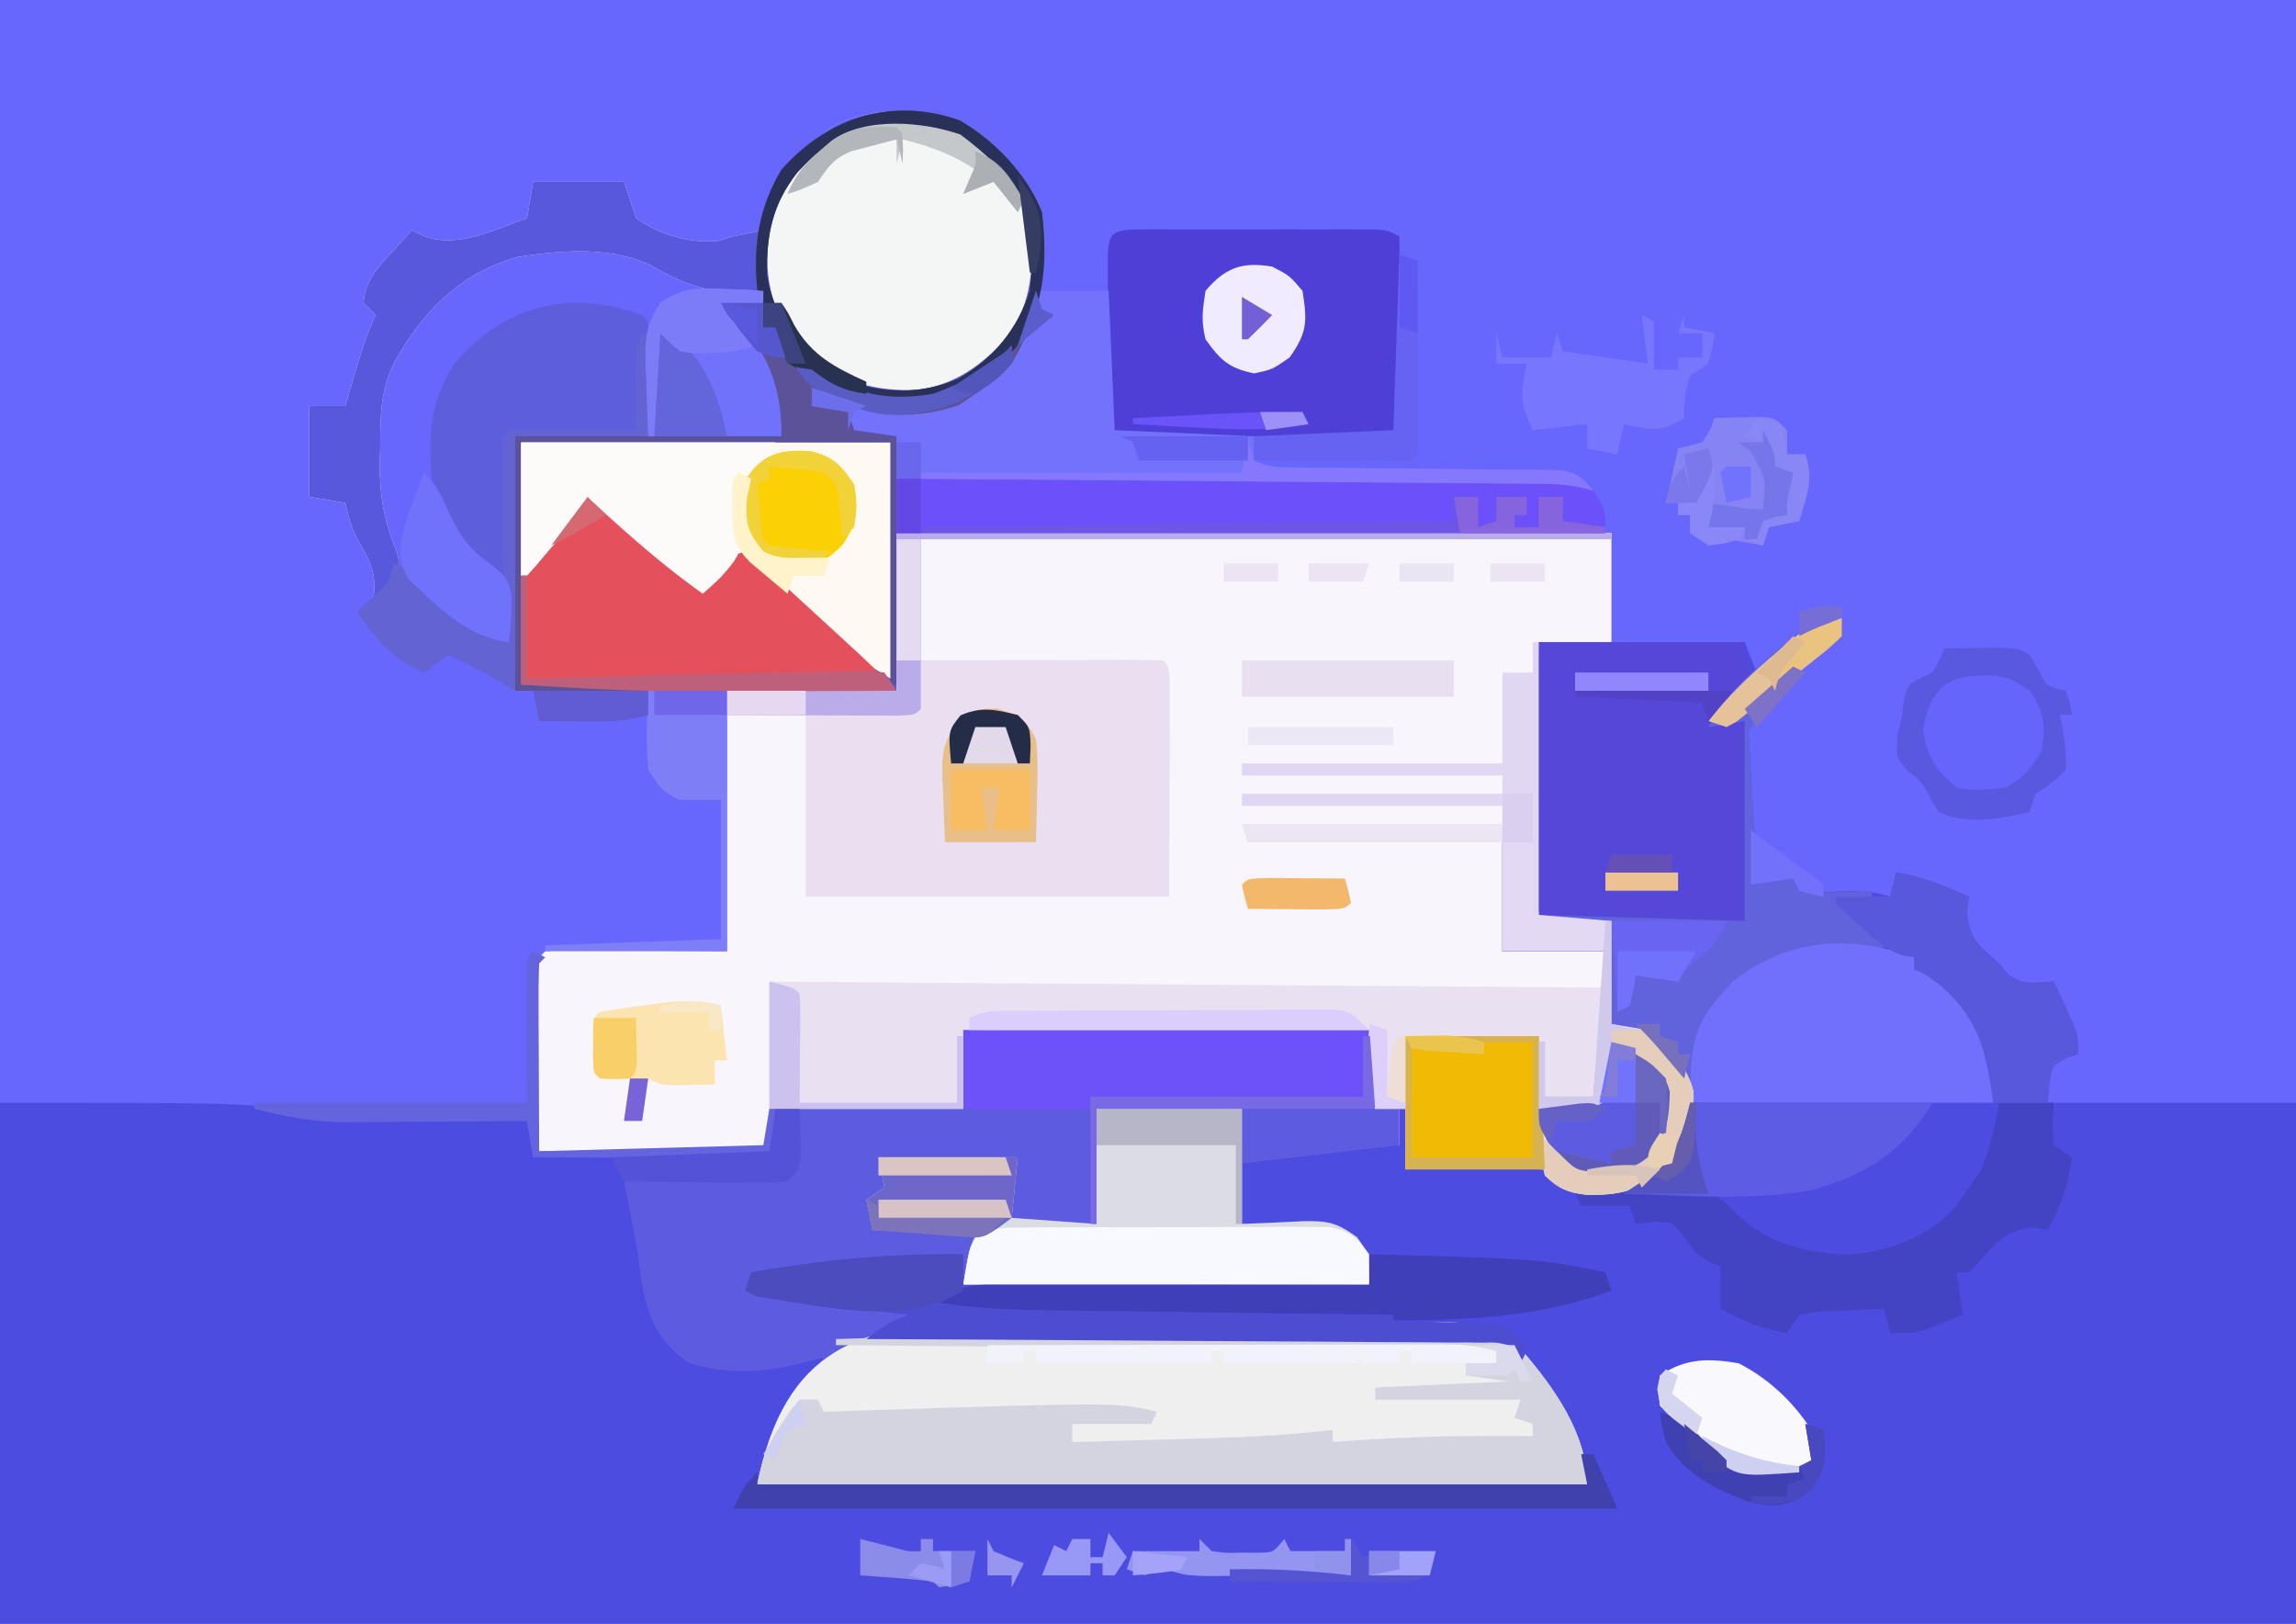 <?xml version="1.0" encoding="UTF-8"?>
<svg version="1.1" xmlns="http://www.w3.org/2000/svg" width="379" height="268">
<path d="M0 0 C125.07 0 250.14 0 379 0 C379 88.44 379 176.88 379 268 C253.93 268 128.86 268 0 268 C0 179.56 0 91.12 0 0 Z " fill="#6867FD" transform="translate(0,0)"/>
<path d="M0 0 C5.766 3.415 11.005 8.857 13.512 15.129 C14.718 24.274 13.18 32.177 8.512 40.129 C6.606 42.423 5.1 43.491 2.512 45.129 C1.645 45.727 0.779 46.325 -0.113 46.941 C-7.025 49.373 -14.044 49.101 -20.738 46.129 C-22 45.485 -23.255 44.826 -24.488 44.129 C-24.488 45.119 -24.488 46.109 -24.488 47.129 C-22.508 47.459 -20.528 47.789 -18.488 48.129 C-18.158 49.119 -17.828 50.109 -17.488 51.129 C-15.178 51.459 -12.868 51.789 -10.488 52.129 C-10.488 57.409 -10.488 62.689 -10.488 68.129 C28.452 68.129 67.392 68.129 107.512 68.129 C107.512 74.069 107.512 80.009 107.512 86.129 C103.552 86.129 99.592 86.129 95.512 86.129 C95.512 100.979 95.512 115.829 95.512 131.129 C95.182 131.129 94.852 131.129 94.512 131.129 C94.512 127.169 94.512 123.209 94.512 119.129 C92.862 119.129 91.212 119.129 89.512 119.129 C89.512 125.069 89.512 131.009 89.512 137.129 C95.122 137.129 100.732 137.129 106.512 137.129 C106.718 156.717 106.718 156.717 104.512 161.129 C101.872 161.129 99.232 161.129 96.512 161.129 C96.512 165.089 96.512 169.049 96.512 173.129 C88.922 173.129 81.332 173.129 73.512 173.129 C73.182 171.809 72.852 170.489 72.512 169.129 C63.932 170.119 55.352 171.109 46.512 172.129 C46.512 175.429 46.512 178.729 46.512 182.129 C48.157 182.042 48.157 182.042 49.836 181.953 C51.29 181.906 52.745 181.861 54.199 181.816 C54.92 181.775 55.642 181.733 56.385 181.689 C60.499 181.596 62.092 181.822 65.531 184.336 C67.512 187.129 67.512 187.129 67.512 192.129 C45.402 192.129 23.292 192.129 0.512 192.129 C0.512 190.479 0.512 188.829 0.512 187.129 C-0.547 187.361 -0.547 187.361 -1.627 187.598 C-4.521 188.135 -7.334 188.415 -10.27 188.629 C-11.359 188.711 -12.448 188.794 -13.57 188.879 C-15.849 189.046 -18.128 189.212 -20.406 189.379 C-21.496 189.461 -22.585 189.544 -23.707 189.629 C-24.696 189.701 -25.686 189.773 -26.705 189.848 C-29.374 190.117 -31.897 190.43 -34.488 191.129 C-34.818 191.789 -35.148 192.449 -35.488 193.129 C-26.248 194.119 -17.008 195.109 -7.488 196.129 C-8.88 198.913 -10.644 199.108 -13.488 200.129 C-12.214 200.097 -10.94 200.065 -9.628 200.032 C2.421 199.744 14.466 199.563 26.518 199.484 C32.713 199.44 38.904 199.359 45.097 199.193 C51.083 199.033 57.063 198.973 63.051 198.979 C65.327 198.965 67.603 198.915 69.877 198.829 C87.177 198.208 87.177 198.208 92.799 203.132 C98.011 209.255 103.512 216.889 103.512 225.129 C58.302 225.129 13.092 225.129 -33.488 225.129 C-32.666 221.02 -32.302 219.408 -30.203 216.141 C-29.755 215.435 -29.307 214.729 -28.846 214.002 C-28.143 212.92 -28.143 212.92 -27.426 211.816 C-26.717 210.706 -26.717 210.706 -25.994 209.572 C-24.832 207.753 -23.661 205.941 -22.488 204.129 C-24.294 204.614 -24.294 204.614 -26.137 205.109 C-32.495 206.693 -38.646 207.059 -44.926 205.004 C-50.02 201.277 -51.599 197.458 -52.613 191.379 C-52.74 190.435 -52.866 189.492 -52.996 188.52 C-53.649 184.019 -54.568 179.582 -55.488 175.129 C-54.676 175.104 -53.863 175.079 -53.026 175.053 C-49.367 174.937 -45.709 174.815 -42.051 174.691 C-40.771 174.652 -39.492 174.613 -38.174 174.572 C-36.351 174.509 -36.351 174.509 -34.492 174.445 C-33.366 174.409 -32.24 174.372 -31.08 174.334 C-28.56 174.417 -28.56 174.417 -27.488 173.129 C-27.255 171.447 -27.076 169.758 -26.926 168.066 C-26.8 166.688 -26.8 166.688 -26.672 165.281 C-26.611 164.571 -26.551 163.861 -26.488 163.129 C-28.138 163.129 -29.788 163.129 -31.488 163.129 C-31.468 164.098 -31.447 165.068 -31.426 166.066 C-31.488 169.129 -31.488 169.129 -32.488 170.129 C-35.227 170.217 -37.941 170.244 -40.68 170.227 C-41.5 170.225 -42.319 170.224 -43.164 170.222 C-45.793 170.217 -48.422 170.204 -51.051 170.191 C-52.829 170.186 -54.607 170.182 -56.385 170.178 C-60.753 170.167 -65.12 170.149 -69.488 170.129 C-71.603 165.9 -70.674 160.35 -70.674 155.698 C-70.676 153.637 -70.694 151.576 -70.713 149.516 C-70.715 148.223 -70.717 146.93 -70.719 145.598 C-70.723 144.406 -70.727 143.214 -70.731 141.986 C-70.488 139.129 -70.488 139.129 -68.488 137.129 C-65.507 136.902 -65.507 136.902 -61.73 136.934 C-60.517 136.939 -59.304 136.944 -58.054 136.949 C-56.506 136.967 -54.958 136.985 -53.363 137.004 C-48.455 137.045 -43.546 137.086 -38.488 137.129 C-38.488 122.939 -38.488 108.749 -38.488 94.129 C-50.038 94.129 -61.588 94.129 -73.488 94.129 C-73.488 80.269 -73.488 66.409 -73.488 52.129 C-58.968 52.129 -44.448 52.129 -29.488 52.129 C-30.817 43.648 -30.817 43.648 -34.488 37.191 C-35.004 36.481 -35.52 35.771 -36.051 35.039 C-36.525 34.409 -37 33.778 -37.488 33.129 C-38.148 32.139 -38.808 31.149 -39.488 30.129 C-37.178 30.129 -34.868 30.129 -32.488 30.129 C-32.488 29.469 -32.488 28.809 -32.488 28.129 C-33.094 28.187 -33.7 28.245 -34.324 28.305 C-40.708 28.648 -44.804 27.45 -50.359 24.32 C-56.904 20.657 -65.914 21.4 -73.16 22.555 C-82.556 25.27 -88.726 31.543 -93.395 39.895 C-95.774 44.756 -95.706 48.959 -95.738 54.254 C-95.759 55.071 -95.78 55.888 -95.801 56.73 C-95.834 62.052 -95.046 66.235 -93.02 71.166 C-92.488 73.129 -92.488 73.129 -93.676 76.629 C-95.488 79.129 -95.488 79.129 -97.488 80.129 C-97.241 79.469 -96.993 78.809 -96.738 78.129 C-96.419 74.296 -97.624 72.372 -99.48 69.094 C-100.497 67.112 -101.033 65.302 -101.488 63.129 C-103.468 62.799 -105.448 62.469 -107.488 62.129 C-107.488 57.179 -107.488 52.229 -107.488 47.129 C-105.508 47.129 -103.528 47.129 -101.488 47.129 C-101.295 46.465 -101.102 45.801 -100.902 45.117 C-98.316 36.347 -98.316 36.347 -96.488 32.129 C-97.148 31.469 -97.808 30.809 -98.488 30.129 C-98.189 26.482 -96.334 24.506 -93.926 21.879 C-92.965 20.819 -92.965 20.819 -91.984 19.738 C-91.491 19.207 -90.997 18.676 -90.488 18.129 C-89.405 18.655 -89.405 18.655 -88.301 19.191 C-82.626 21.083 -76.928 18.013 -71.488 16.129 C-71.158 14.149 -70.828 12.169 -70.488 10.129 C-65.538 10.129 -60.588 10.129 -55.488 10.129 C-54.828 12.109 -54.168 14.089 -53.488 16.129 C-49.474 18.894 -45.024 20.216 -40.176 19.941 C-39.289 19.673 -38.402 19.405 -37.488 19.129 C-36.54 18.943 -35.591 18.758 -34.613 18.566 C-33.912 18.422 -33.211 18.278 -32.488 18.129 C-32.406 17.263 -32.323 16.396 -32.238 15.504 C-30.736 8.745 -26.762 5.256 -21.391 1.328 C-15.563 -2.346 -6.359 -2.226 0 0 Z " fill="#F9F5FD" transform="translate(158.488,19.871)"/>
<path d="M0 0 C42 0 42 0 51 2 C53.945 2.217 56.81 2.368 59.754 2.414 C60.54 2.433 61.327 2.453 62.137 2.473 C64.612 2.532 67.087 2.579 69.562 2.625 C71.256 2.663 72.949 2.702 74.643 2.742 C78.762 2.837 82.881 2.922 87 3 C87.495 5.97 87.495 5.97 88 9 C100.87 8.67 113.74 8.34 127 8 C127.33 5.69 127.66 3.38 128 1 C129.32 1 130.64 1 132 1 C132.054 2.625 132.093 4.25 132.125 5.875 C132.148 6.78 132.171 7.685 132.195 8.617 C132 11 132 11 130 13 C127.386 13.319 127.386 13.319 124.117 13.414 C122.951 13.453 121.784 13.491 120.582 13.531 C118.747 13.578 118.747 13.578 116.875 13.625 C115.644 13.664 114.413 13.702 113.145 13.742 C110.097 13.837 107.048 13.922 104 14 C104.134 14.578 104.268 15.156 104.407 15.751 C105.426 20.221 106.273 24.639 106.875 29.188 C107.694 34.173 108.564 37.269 112 41 C119.407 44.653 128.082 43.195 136 42 C134.491 46.218 132.336 49.867 129.938 53.625 C127.072 58.108 127.072 58.108 125 63 C170.21 63 215.42 63 262 63 C260.515 59.535 260.515 59.535 259 56 C258.711 55.262 258.422 54.525 258.125 53.765 C256.014 48.498 253.516 43.577 249 40 C241.431 37.09 232.791 38 224.836 38.219 C222.474 38.226 220.111 38.227 217.749 38.22 C211.556 38.222 205.368 38.32 199.176 38.438 C192.848 38.541 186.52 38.554 180.191 38.574 C167.792 38.627 155.397 38.782 143 39 C145.386 37.108 147.072 35.976 150 35 C149.253 34.914 148.506 34.829 147.737 34.74 C144.366 34.352 140.995 33.957 137.625 33.562 C136.449 33.428 135.274 33.293 134.062 33.154 C132.941 33.022 131.82 32.89 130.664 32.754 C129.627 32.633 128.59 32.513 127.522 32.389 C125 32 125 32 123 31 C123.495 29.515 123.495 29.515 124 28 C135.597 25.746 147.221 25.39 159 25 C159 26.65 159 28.3 159 30 C181.11 30 203.22 30 226 30 C224.844 23.095 224.844 23.095 221 21 C218.246 20.699 215.574 20.491 212.812 20.375 C212.063 20.336 211.313 20.298 210.541 20.258 C208.694 20.164 206.847 20.081 205 20 C205 16.7 205 13.4 205 10 C222.856 6.556 222.856 6.556 231 7 C231 5.02 231 3.04 231 1 C231.33 1 231.66 1 232 1 C232 4.3 232 7.6 232 11 C233.602 10.965 235.205 10.93 236.855 10.895 C238.966 10.866 241.077 10.839 243.188 10.812 C244.243 10.787 245.298 10.762 246.385 10.736 C247.917 10.722 247.917 10.722 249.48 10.707 C250.418 10.691 251.355 10.676 252.321 10.659 C255.504 11.064 257.312 12.303 260 14 C263.542 14.325 263.542 14.325 267.312 14.125 C268.654 14.103 269.995 14.083 271.336 14.066 C272.545 14.044 273.754 14.023 275 14 C280.124 13.927 283.037 14.783 286.75 18.375 C291.942 23.342 298.147 24.805 305.23 25.09 C311.686 24.587 318.6 22.044 322.875 17.062 C323.576 16.052 324.277 15.041 325 14 C325.557 13.237 326.114 12.474 326.688 11.688 C328.566 8.106 328.566 8.106 330 0 C346.17 0 362.34 0 379 0 C379 28.38 379 56.76 379 86 C253.93 86 128.86 86 0 86 C0 57.62 0 29.24 0 0 Z " fill="#4C4CE1" transform="translate(0,182)"/>
<path d="M0 0 C8.718 -0.023 17.437 -0.041 26.155 -0.052 C30.203 -0.057 34.251 -0.064 38.299 -0.075 C42.202 -0.086 46.106 -0.092 50.009 -0.095 C51.501 -0.097 52.994 -0.1 54.486 -0.106 C56.569 -0.113 58.653 -0.114 60.736 -0.114 C61.924 -0.116 63.112 -0.118 64.336 -0.12 C67 0 67 0 68 1 C68.072 3.02 68.084 5.042 68.062 7.062 C68.053 8.167 68.044 9.272 68.035 10.41 C68.024 11.265 68.012 12.119 68 13 C69.32 13 70.64 13 72 13 C72 14.98 72 16.96 72 19 C63.42 19.99 54.84 20.98 46 22 C46 25.3 46 28.6 46 32 C47.645 31.913 47.645 31.913 49.324 31.824 C50.779 31.777 52.233 31.732 53.688 31.688 C54.409 31.646 55.13 31.604 55.873 31.561 C59.987 31.467 61.581 31.693 65.02 34.207 C67 37 67 37 67 42 C44.89 42 22.78 42 0 42 C0 40.35 0 38.7 0 37 C-0.706 37.155 -1.412 37.309 -2.139 37.469 C-5.033 38.006 -7.846 38.286 -10.781 38.5 C-11.871 38.583 -12.96 38.665 -14.082 38.75 C-16.361 38.917 -18.639 39.083 -20.918 39.25 C-22.007 39.333 -23.096 39.415 -24.219 39.5 C-25.703 39.608 -25.703 39.608 -27.217 39.719 C-29.886 39.988 -32.408 40.301 -35 41 C-35.33 41.66 -35.66 42.32 -36 43 C-26.76 43.99 -17.52 44.98 -8 46 C-9.392 48.784 -11.156 48.979 -14 50 C-12.726 49.968 -11.452 49.936 -10.139 49.903 C1.909 49.615 13.955 49.434 26.006 49.355 C32.202 49.311 38.392 49.23 44.586 49.064 C50.572 48.904 56.552 48.844 62.54 48.85 C64.815 48.836 67.091 48.786 69.365 48.7 C86.666 48.079 86.666 48.079 92.287 53.003 C97.499 59.126 103 66.761 103 75 C57.79 75 12.58 75 -34 75 C-33.178 70.891 -32.813 69.279 -30.715 66.012 C-30.043 64.953 -30.043 64.953 -29.357 63.873 C-28.889 63.152 -28.42 62.431 -27.938 61.688 C-27.229 60.577 -27.229 60.577 -26.506 59.443 C-25.344 57.624 -24.173 55.812 -23 54 C-24.806 54.485 -24.806 54.485 -26.648 54.98 C-33.007 56.564 -39.158 56.93 -45.438 54.875 C-50.531 51.148 -52.11 47.33 -53.125 41.25 C-53.251 40.306 -53.378 39.363 -53.508 38.391 C-54.161 33.89 -55.08 29.453 -56 25 C-55.187 24.975 -54.375 24.95 -53.537 24.924 C-49.879 24.809 -46.221 24.686 -42.562 24.562 C-41.283 24.523 -40.004 24.484 -38.686 24.443 C-37.471 24.401 -36.256 24.36 -35.004 24.316 C-33.878 24.28 -32.752 24.243 -31.592 24.205 C-29.071 24.288 -29.071 24.288 -28 23 C-27.67 19.7 -27.34 16.4 -27 13 C-18.09 13 -9.18 13 0 13 C0 8.71 0 4.42 0 0 Z " fill="#5D5CE1" transform="translate(159,170)"/>
<path d="M0 0 C0 0.99 0 1.98 0 3 C-2.266 5.121 -2.266 5.121 -5.25 7.438 C-12.065 12.029 -12.065 12.029 -15.362 18.933 C-15.268 20.598 -15.268 20.598 -15.172 22.297 C-15.114 23.502 -15.056 24.707 -14.996 25.949 C-14.915 27.203 -14.834 28.458 -14.75 29.75 C-14.684 31.02 -14.619 32.289 -14.551 33.598 C-14.386 36.733 -14.201 39.867 -14 43 C-11.03 42.505 -11.03 42.505 -8 42 C-7.34 42.99 -6.68 43.98 -6 45 C-3.434 45.327 -3.434 45.327 -0.562 45.125 C2.754 44.993 4.825 44.942 8 46 C8.33 44.68 8.66 43.36 9 42 C13.389 42.665 16.981 44.188 21 46 C20.897 46.887 20.794 47.774 20.688 48.688 C21.1 53.063 22.734 54.19 26 57 C26.474 57.598 26.949 58.196 27.438 58.812 C29.848 60.644 32.078 60.195 35 60 C35.674 61.434 36.339 62.873 37 64.312 C37.371 65.113 37.742 65.914 38.125 66.738 C39 69 39 69 39 72 C38.041 72.309 38.041 72.309 37.062 72.625 C34.651 73.895 34.651 73.895 34.25 77.125 C34.167 78.074 34.085 79.022 34 80 C31.36 80 28.72 80 26 80 C25.959 81.299 25.918 82.599 25.875 83.938 C25.102 90.854 21.202 96.197 16.188 100.875 C9.527 105.315 3.664 106.61 -4.289 105.574 C-9.909 104.384 -14.531 102.663 -18.375 98.312 C-24.185 93.194 -33.944 94.922 -41.273 95.258 C-44.591 94.944 -46.375 94.028 -49 92 C-50.744 84.888 -50.092 77.283 -50 70 C-49.67 70 -49.34 70 -49 70 C-49 72.97 -49 75.94 -49 79 C-46.36 79 -43.72 79 -41 79 C-40.34 71.08 -39.68 63.16 -39 55 C-44.61 55 -50.22 55 -56 55 C-56 49.06 -56 43.12 -56 37 C-54.35 37 -52.7 37 -51 37 C-50.67 26.11 -50.34 15.22 -50 4 C-38.78 4 -27.56 4 -16 4 C-15.34 5.65 -14.68 7.3 -14 9 C-13.325 8.35 -12.649 7.701 -11.953 7.031 C-11.061 6.196 -10.169 5.361 -9.25 4.5 C-8.368 3.665 -7.487 2.829 -6.578 1.969 C-4 0 -4 0 0 0 Z " fill="#4C4CE0" transform="translate(304,102)"/>
<path d="M0 0 C5.766 3.415 11.005 8.857 13.512 15.129 C14.718 24.274 13.18 32.177 8.512 40.129 C6.606 42.423 5.1 43.491 2.512 45.129 C1.645 45.727 0.779 46.325 -0.113 46.941 C-7.025 49.373 -14.044 49.101 -20.738 46.129 C-22 45.485 -23.255 44.826 -24.488 44.129 C-24.488 45.119 -24.488 46.109 -24.488 47.129 C-22.508 47.459 -20.528 47.789 -18.488 48.129 C-18.158 49.119 -17.828 50.109 -17.488 51.129 C-15.178 51.459 -12.868 51.789 -10.488 52.129 C-10.488 65.989 -10.488 79.849 -10.488 94.129 C-31.278 94.129 -52.068 94.129 -73.488 94.129 C-73.488 80.269 -73.488 66.409 -73.488 52.129 C-58.968 52.129 -44.448 52.129 -29.488 52.129 C-30.817 43.648 -30.817 43.648 -34.488 37.191 C-35.004 36.481 -35.52 35.771 -36.051 35.039 C-36.525 34.409 -37 33.778 -37.488 33.129 C-38.148 32.139 -38.808 31.149 -39.488 30.129 C-37.178 30.129 -34.868 30.129 -32.488 30.129 C-32.488 29.469 -32.488 28.809 -32.488 28.129 C-33.094 28.187 -33.7 28.245 -34.324 28.305 C-40.708 28.648 -44.804 27.45 -50.359 24.32 C-56.904 20.657 -65.914 21.4 -73.16 22.555 C-82.556 25.27 -88.726 31.543 -93.395 39.895 C-95.774 44.756 -95.706 48.959 -95.738 54.254 C-95.759 55.071 -95.78 55.888 -95.801 56.73 C-95.834 62.052 -95.046 66.235 -93.02 71.166 C-92.488 73.129 -92.488 73.129 -93.676 76.629 C-95.488 79.129 -95.488 79.129 -97.488 80.129 C-97.241 79.469 -96.993 78.809 -96.738 78.129 C-96.419 74.296 -97.624 72.372 -99.48 69.094 C-100.497 67.112 -101.033 65.302 -101.488 63.129 C-103.468 62.799 -105.448 62.469 -107.488 62.129 C-107.488 57.179 -107.488 52.229 -107.488 47.129 C-105.508 47.129 -103.528 47.129 -101.488 47.129 C-101.295 46.465 -101.102 45.801 -100.902 45.117 C-98.316 36.347 -98.316 36.347 -96.488 32.129 C-97.148 31.469 -97.808 30.809 -98.488 30.129 C-98.189 26.482 -96.334 24.506 -93.926 21.879 C-92.965 20.819 -92.965 20.819 -91.984 19.738 C-91.491 19.207 -90.997 18.676 -90.488 18.129 C-89.405 18.655 -89.405 18.655 -88.301 19.191 C-82.626 21.083 -76.928 18.013 -71.488 16.129 C-71.158 14.149 -70.828 12.169 -70.488 10.129 C-65.538 10.129 -60.588 10.129 -55.488 10.129 C-54.828 12.109 -54.168 14.089 -53.488 16.129 C-49.474 18.894 -45.024 20.216 -40.176 19.941 C-39.289 19.673 -38.402 19.405 -37.488 19.129 C-36.54 18.943 -35.591 18.758 -34.613 18.566 C-33.912 18.422 -33.211 18.278 -32.488 18.129 C-32.406 17.263 -32.323 16.396 -32.238 15.504 C-30.736 8.745 -26.762 5.256 -21.391 1.328 C-15.563 -2.346 -6.359 -2.226 0 0 Z " fill="#5858DC" transform="translate(158.488,19.871)"/>
<path d="M0 0 C2.44 -0.015 4.881 -0.036 7.321 -0.062 C12.423 -0.095 17.518 -0.058 22.619 0.027 C29.132 0.129 35.629 0.057 42.14 -0.068 C47.176 -0.145 52.209 -0.126 57.246 -0.079 C59.644 -0.068 62.042 -0.087 64.439 -0.137 C82.549 -0.439 82.549 -0.439 88.336 4.582 C93.578 10.697 99.004 18.308 99.004 26.559 C53.794 26.559 8.584 26.559 -37.996 26.559 C-33.515 4.151 -21.006 -0.363 0 0 Z " fill="#EFEFF0" transform="translate(162.996,218.441)"/>
<path d="M0 0 C38.94 0 77.88 0 118 0 C118 0.33 118 0.66 118 1 C80.38 1 42.76 1 4 1 C4 7.6 4 14.2 4 21 C6.876 20.988 9.752 20.977 12.715 20.965 C15.488 20.957 18.262 20.951 21.035 20.945 C22.968 20.94 24.901 20.933 26.835 20.925 C29.607 20.912 32.38 20.907 35.152 20.902 C36.457 20.895 36.457 20.895 37.788 20.887 C39.859 20.887 41.93 20.938 44 21 C45 22 45 22 45.114 25.602 C45.113 27.205 45.108 28.807 45.098 30.41 C45.097 31.156 45.096 31.902 45.095 32.671 C45.089 35.468 45.075 38.265 45.062 41.062 C45.042 47.312 45.021 53.561 45 60 C25.2 60 5.4 60 -15 60 C-15 50.1 -15 40.2 -15 30 C-19.29 30 -23.58 30 -28 30 C-28 28.68 -28 27.36 -28 26 C-18.76 26 -9.52 26 0 26 C0 17.42 0 8.84 0 0 Z " fill="#E9DFF1" transform="translate(148,88)"/>
<path d="M0 0 C45.54 0.33 91.08 0.66 138 1 C137 17 137 17 136 19 C133.36 19 130.72 19 128 19 C128 22.96 128 26.92 128 31 C120.41 31 112.82 31 105 31 C105 27.7 105 24.4 105 21 C103.35 21 101.7 21 100 21 C99.505 15.06 99.505 15.06 99 9 C65.835 8.505 65.835 8.505 32 8 C32 12.29 32 16.58 32 21 C21.44 21 10.88 21 0 21 C0 14.07 0 7.14 0 0 Z " fill="#E9E0F2" transform="translate(127,162)"/>
<path d="M0 0 C1.342 -0.005 1.342 -0.005 2.71 -0.01 C4.17 -0.007 4.17 -0.007 5.658 -0.003 C7.147 -0.005 7.147 -0.005 8.667 -0.006 C10.771 -0.007 12.875 -0.005 14.979 -0.001 C18.207 0.004 21.436 -0.001 24.664 -0.007 C26.704 -0.007 28.744 -0.005 30.783 -0.003 C31.754 -0.005 32.725 -0.007 33.725 -0.01 C34.623 -0.006 35.521 -0.003 36.445 0 C37.237 0.001 38.029 0.002 38.845 0.002 C40.787 0.129 40.787 0.129 42.787 1.129 C42.812 5.668 42.83 10.207 42.842 14.746 C42.847 16.292 42.854 17.837 42.863 19.382 C42.875 21.599 42.881 23.815 42.885 26.032 C42.89 26.727 42.895 27.421 42.901 28.137 C42.901 29.802 42.849 31.466 42.787 33.129 C41.214 34.702 39.651 34.257 37.467 34.259 C36.549 34.262 35.632 34.265 34.686 34.268 C33.688 34.266 32.69 34.264 31.662 34.262 C30.645 34.263 29.628 34.264 28.58 34.265 C26.424 34.266 24.269 34.264 22.114 34.26 C18.802 34.254 15.49 34.26 12.178 34.266 C10.089 34.265 8.001 34.264 5.912 34.262 C4.416 34.265 4.416 34.265 2.888 34.268 C1.971 34.265 1.053 34.262 0.108 34.259 C-0.704 34.258 -1.516 34.257 -2.353 34.256 C-4.213 34.129 -4.213 34.129 -5.213 33.129 C-5.313 30.765 -5.352 28.431 -5.345 26.067 C-5.346 25.36 -5.347 24.654 -5.348 23.926 C-5.349 22.43 -5.347 20.933 -5.343 19.437 C-5.338 17.139 -5.343 14.841 -5.349 12.543 C-5.349 11.093 -5.347 9.642 -5.345 8.192 C-5.347 7.5 -5.35 6.809 -5.352 6.096 C-5.325 0.794 -5.3 0.005 0 0 Z " fill="#4E40D7" transform="translate(188.213,37.871)"/>
<path d="M0 0 C11.22 0 22.44 0 34 0 C35 6 35 6 33.785 8.117 C33.217 8.697 32.648 9.277 32.062 9.875 C31.497 10.471 30.931 11.066 30.348 11.68 C29.903 12.115 29.458 12.551 29 13 C30.65 13 32.3 13 34 13 C34 23.89 34 34.78 34 46 C22.78 46 11.56 46 0 46 C0 30.82 0 15.64 0 0 Z " fill="#5548D9" transform="translate(254,106)"/>
<path d="M0 0 C14.246 -0.469 28.492 -0.819 42.744 -1.036 C49.364 -1.14 55.978 -1.281 62.595 -1.509 C68.989 -1.727 75.377 -1.846 81.774 -1.898 C84.207 -1.934 86.639 -2.006 89.069 -2.115 C107.573 -2.907 107.573 -2.907 113.351 1.994 C118.63 8.097 124 15.738 124 24 C78.79 24 33.58 24 -13 24 C-12.119 19.593 -11.5 17.75 -9.125 14.188 C-8.612 13.397 -8.099 12.607 -7.57 11.793 C-7.052 11.201 -6.534 10.61 -6 10 C-5.01 10 -4.02 10 -3 10 C-2.67 10.66 -2.34 11.32 -2 12 C-1.089 11.97 -0.179 11.939 0.76 11.908 C46.292 10.411 46.292 10.411 53 12 C52.67 12.66 52.34 13.32 52 14 C47.71 14 43.42 14 39 14 C39 14.99 39 15.98 39 17 C43.517 16.881 48.033 16.756 52.55 16.628 C54.082 16.585 55.614 16.543 57.146 16.503 C65.469 16.283 73.724 15.979 82 15 C82 15.66 82 16.32 82 17 C82.958 16.928 83.916 16.856 84.902 16.781 C94.951 16.067 104.929 15.888 115 16 C115 15.34 115 14.68 115 14 C114.01 13.67 113.02 13.34 112 13 C112.33 12.01 112.66 11.02 113 10 C105.08 10 97.16 10 89 10 C89 9.34 89 8.68 89 8 C96.26 7.67 103.52 7.34 111 7 C108.69 6.67 106.38 6.34 104 6 C104 5.34 104 4.68 104 4 C105.65 4 107.3 4 109 4 C109 3.34 109 2.68 109 2 C73.03 1.67 37.06 1.34 0 1 C0 0.67 0 0.34 0 0 Z " fill="#D4D4E0" transform="translate(138,221)"/>
<path d="M0 0 C5.005 3.628 9.519 7.869 11.5 13.812 C12.17 21.226 12.145 27.728 7.5 33.812 C3.306 38.265 -0.898 41.294 -7.078 42.184 C-14.096 42.358 -18.876 41.086 -24.5 36.812 C-26.875 34.375 -26.875 34.375 -28.5 31.812 C-29.078 30.926 -29.655 30.039 -30.25 29.125 C-32.615 22.857 -32.366 15.965 -29.754 9.77 C-22.97 -0.819 -11.761 -3.99 0 0 Z " fill="#F4F5F5" transform="translate(158.5,22.188)"/>
<path d="M0 0 C0 0.99 0 1.98 0 3 C-2.266 5.121 -2.266 5.121 -5.25 7.438 C-12.065 12.029 -12.065 12.029 -15.362 18.933 C-15.268 20.598 -15.268 20.598 -15.172 22.297 C-15.114 23.502 -15.056 24.707 -14.996 25.949 C-14.915 27.203 -14.834 28.458 -14.75 29.75 C-14.684 31.02 -14.619 32.289 -14.551 33.598 C-14.386 36.733 -14.201 39.867 -14 43 C-11.03 42.505 -11.03 42.505 -8 42 C-7.34 42.99 -6.68 43.98 -6 45 C-3.333 45.365 -3.333 45.365 -0.375 45.188 C0.628 45.16 1.631 45.133 2.664 45.105 C3.82 45.053 3.82 45.053 5 45 C5 45.33 5 45.66 5 46 C2.525 46.495 2.525 46.495 0 47 C2.64 49.31 5.28 51.62 8 54 C4.765 55.078 2.694 54.973 -0.688 54.812 C-8.024 54.759 -12.266 56.639 -17.75 61.375 C-18.492 62.241 -19.235 63.108 -20 64 C-20.742 64.804 -21.485 65.609 -22.25 66.438 C-24.567 71.155 -24.532 75.356 -24.629 80.562 C-25.174 85.611 -26.783 88.874 -30.5 92.312 C-34.813 95.223 -38.924 95.515 -44 95 C-46.938 94 -46.938 94 -49 92 C-50.744 84.888 -50.092 77.283 -50 70 C-49.67 70 -49.34 70 -49 70 C-49 72.97 -49 75.94 -49 79 C-46.36 79 -43.72 79 -41 79 C-40.34 71.08 -39.68 63.16 -39 55 C-44.61 55 -50.22 55 -56 55 C-56 49.06 -56 43.12 -56 37 C-54.35 37 -52.7 37 -51 37 C-50.67 40.96 -50.34 44.92 -50 49 C-38.78 49.33 -27.56 49.66 -16 50 C-16 39.11 -16 28.22 -16 17 C-18.97 17.495 -18.97 17.495 -22 18 C-19.768 13.806 -17.106 11.019 -13.562 7.875 C-12.615 7.027 -11.668 6.179 -10.691 5.305 C-9.803 4.544 -8.915 3.784 -8 3 C-7.308 2.404 -6.616 1.809 -5.902 1.195 C-4 0 -4 0 0 0 Z " fill="#6163DD" transform="translate(304,102)"/>
<path d="M0 0 C7.92 0 15.84 0 24 0 C24 6.27 24 12.54 24 19 C29.042 18.803 29.042 18.803 34.081 18.55 C38.105 18.471 39.65 18.744 43.02 21.207 C45 24 45 24 45 29 C22.89 29 0.78 29 -22 29 C-21 23 -21 23 -20 21 C-25.61 20.67 -31.22 20.34 -37 20 C-37.33 18.35 -37.66 16.7 -38 15 C-37.01 14.34 -36.02 13.68 -35 13 C-35.33 11.35 -35.66 9.7 -36 8 C-28.41 8 -20.82 8 -13 8 C-13.33 11.3 -13.66 14.6 -14 18 C-7.07 18.495 -7.07 18.495 0 19 C0 12.73 0 6.46 0 0 Z " fill="#DCDCE4" transform="translate(181,183)"/>
<path d="M0 0 C20.13 0 40.26 0 61 0 C61 12.87 61 25.74 61 39 C57.271 36.763 54.917 35.17 51.934 32.242 C50.834 31.181 50.834 31.181 49.713 30.098 C48.19 28.61 46.669 27.121 45.15 25.629 C44.053 24.571 44.053 24.571 42.934 23.492 C42.274 22.846 41.615 22.2 40.935 21.535 C38.914 19.932 37.521 19.405 35 19 C33.35 20.98 31.7 22.96 30 25 C23.591 20.435 17.781 15.331 12 10 C8.514 13.384 5.332 16.901 2.234 20.645 C1.827 21.092 1.42 21.539 1 22 C0.67 22 0.34 22 0 22 C0 14.74 0 7.48 0 0 Z " fill="#FEFAF3" transform="translate(86,73)"/>
<path d="M0 0 C6.409 4.565 12.219 9.669 18 15 C18.763 14.196 19.526 13.391 20.312 12.562 C23 10 23 10 26 9 C27.586 10.012 27.586 10.012 29.375 11.688 C30.069 12.327 30.762 12.966 31.477 13.625 C32.309 14.409 33.142 15.193 34 16 C35.09 17.001 36.181 18.001 37.273 19 C39.536 21.072 41.795 23.147 44.047 25.23 C44.756 25.886 44.756 25.886 45.479 26.555 C47.354 28.336 49.177 30.166 51 32 C6.385 32.206 6.385 32.206 -11 31 C-12.379 15.366 -12.379 15.366 -9.066 9.684 C-6.822 7.274 -4.501 5.136 -2 3 C-1.34 2.01 -0.68 1.02 0 0 Z " fill="#E4515D" transform="translate(97,82)"/>
<path d="M0 0 C1 1 1 1 1.114 2.858 C1.108 3.648 1.103 4.439 1.098 5.254 C1.095 6.023 1.093 6.792 1.09 7.584 C1.081 8.567 1.072 9.55 1.062 10.562 C1.042 13.677 1.021 16.791 1 20 C-6.26 20 -13.52 20 -21 20 C-21 33.86 -21 47.72 -21 62 C-22.65 61.01 -24.3 60.02 -26 59 C-27.992 57.985 -29.991 56.981 -32 56 C-33.32 56.99 -34.64 57.98 -36 59 C-40.93 56.992 -44.094 53.359 -47 49 C-46.196 48.237 -45.391 47.474 -44.562 46.688 C-41.832 44.206 -41.832 44.206 -41 41 C-38.279 42.069 -37.039 42.949 -35.25 45.312 C-31.712 49.539 -27.216 52.261 -22 54 C-21.804 47.691 -21.804 47.691 -24.484 42.246 C-25.715 41.281 -26.959 40.332 -28.215 39.398 C-32.212 36.267 -33.633 32.819 -34.602 28.016 C-35.495 20.552 -35.132 14.424 -31 8 C-22.428 -1.816 -12.067 -4.274 0 0 Z " fill="#5D5EDB" transform="translate(106,52)"/>
<path d="M0 0 C0 0.66 0 1.32 0 2 C0.701 2.186 1.403 2.371 2.125 2.562 C6.869 4.935 9.797 8.867 12.375 13.438 C13 16 13 16 13 24 C-3.5 24 -20 24 -37 24 C-37 13.735 -36.565 10.96 -30 4 C-21.107 -3.075 -10.591 -3.851 0 0 Z " fill="#7070FD" transform="translate(316,158)"/>
<path d="M0 0 C14.404 -0.046 28.807 -0.082 43.211 -0.104 C49.898 -0.114 56.586 -0.128 63.274 -0.151 C69.725 -0.173 76.177 -0.185 82.628 -0.19 C85.092 -0.193 87.556 -0.201 90.02 -0.211 C93.466 -0.226 96.911 -0.228 100.356 -0.227 C101.892 -0.238 101.892 -0.238 103.458 -0.249 C104.398 -0.246 105.337 -0.243 106.305 -0.241 C107.12 -0.242 107.935 -0.244 108.774 -0.246 C111.305 0.034 112.859 0.63 115 2 C117 5 117 5 117 9 C78.39 9 39.78 9 0 9 C0 6.03 0 3.06 0 0 Z " fill="#6C51FB" transform="translate(148,79)"/>
<path d="M0 0 C3.96 0 7.92 0 12 0 C12.495 11.385 12.495 11.385 13 23 C20.59 23.33 28.18 23.66 36 24 C36 25.32 36 26.64 36 28 C38.463 29.231 40.107 29.138 42.861 29.158 C43.872 29.168 44.884 29.178 45.925 29.189 C47.021 29.196 48.117 29.203 49.246 29.211 C51.55 29.239 53.854 29.268 56.158 29.297 C59.803 29.338 63.449 29.375 67.094 29.401 C70.603 29.429 74.112 29.475 77.621 29.523 C78.715 29.527 79.809 29.53 80.936 29.533 C81.95 29.55 82.964 29.566 84.01 29.583 C84.903 29.592 85.796 29.6 86.717 29.608 C89.418 30.072 90.306 30.899 92 33 C91.437 32.838 90.874 32.677 90.293 32.51 C87.892 31.976 85.763 31.861 83.305 31.842 C82.366 31.832 81.426 31.822 80.458 31.812 C79.435 31.806 78.411 31.801 77.356 31.795 C76.273 31.785 75.19 31.775 74.074 31.765 C70.492 31.733 66.91 31.708 63.328 31.684 C60.845 31.663 58.362 31.642 55.879 31.621 C50.011 31.571 44.143 31.526 38.274 31.483 C30.937 31.428 23.599 31.367 16.262 31.307 C3.175 31.199 -9.913 31.097 -23 31 C-23 28.69 -23 26.38 -23 24 C-25.31 24 -27.62 24 -30 24 C-30.33 22.68 -30.66 21.36 -31 20 C-32.98 19.67 -34.96 19.34 -37 19 C-37 18.01 -37 17.02 -37 16 C-36.49 16.217 -35.979 16.433 -35.453 16.656 C-28.321 19.388 -20.665 20.788 -13.34 17.98 C-7.243 14.699 -4.08 11.958 -1.812 5.312 C-1.214 3.559 -0.616 1.806 0 0 Z " fill="#7272FD" transform="translate(171,48)"/>
<path d="M0 0 C2.97 0 5.94 0 9 0 C8.907 1.671 8.907 1.671 8.812 3.375 C8.874 4.571 8.936 5.768 9 7 C9.99 7.66 10.98 8.32 12 9 C11.457 13.565 10.205 16.973 8 21 C7.154 20.856 6.309 20.711 5.438 20.562 C0.887 21.142 -0.538 23.125 -3.484 26.469 C-3.985 26.974 -4.485 27.479 -5 28 C-5.66 28 -6.32 28 -7 28 C-6.505 31.465 -6.505 31.465 -6 35 C-7.247 35.508 -8.497 36.006 -9.75 36.5 C-10.446 36.778 -11.142 37.057 -11.859 37.344 C-14 38 -14 38 -18 38 C-18.495 36.02 -18.495 36.02 -19 34 C-21.292 34.087 -23.584 34.195 -25.875 34.312 C-27.151 34.371 -28.427 34.429 -29.742 34.488 C-31.355 34.742 -31.355 34.742 -33 35 C-33.66 35.99 -34.32 36.98 -35 38 C-39.128 37.393 -42.332 35.962 -46 34 C-46 31.69 -46 29.38 -46 27 C-46.578 26.773 -47.155 26.546 -47.75 26.312 C-50 25 -50 25 -51.875 22.375 C-53.834 19.645 -53.834 19.645 -57.25 19.688 C-58.157 19.791 -59.065 19.894 -60 20 C-60.33 19.01 -60.66 18.02 -61 17 C-63.64 17 -66.28 17 -69 17 C-69.33 16.34 -69.66 15.68 -70 15 C-49.125 13.233 -49.125 13.233 -45.168 16.523 C-44.535 17.134 -43.902 17.745 -43.25 18.375 C-38.058 23.342 -31.853 24.805 -24.77 25.09 C-18.314 24.587 -11.4 22.044 -7.125 17.062 C-6.073 15.547 -6.073 15.547 -5 14 C-4.443 13.237 -3.886 12.474 -3.312 11.688 C-1.458 7.891 -0.804 4.146 0 0 Z " fill="#4344C4" transform="translate(330,182)"/>
<path d="M0 0 C22.11 0 44.22 0 67 0 C66.67 3.63 66.34 7.26 66 11 C51.15 11 36.3 11 21 11 C21 11.66 21 12.32 21 13 C14.07 13 7.14 13 0 13 C0 8.71 0 4.42 0 0 Z " fill="#6D52FA" transform="translate(159,170)"/>
<path d="M0 0 C5.775 3.395 11.015 8.858 13.52 15.125 C14.726 24.271 13.188 32.173 8.52 40.125 C6.614 42.419 5.108 43.488 2.52 45.125 C1.653 45.723 0.787 46.321 -0.105 46.938 C-7.017 49.369 -14.036 49.097 -20.73 46.125 C-21.992 45.481 -23.247 44.822 -24.48 44.125 C-24.48 45.115 -24.48 46.105 -24.48 47.125 C-21.51 47.62 -21.51 47.62 -18.48 48.125 C-18.15 49.115 -17.82 50.105 -17.48 51.125 C-15.17 51.455 -12.86 51.785 -10.48 52.125 C-10.48 65.655 -10.48 79.185 -10.48 93.125 C-10.81 93.125 -11.14 93.125 -11.48 93.125 C-11.48 79.925 -11.48 66.725 -11.48 53.125 C-31.61 53.125 -51.74 53.125 -72.48 53.125 C-72.48 66.325 -72.48 79.525 -72.48 93.125 C-65.55 93.125 -58.62 93.125 -51.48 93.125 C-51.48 93.455 -51.48 93.785 -51.48 94.125 C-58.74 94.125 -66 94.125 -73.48 94.125 C-73.48 80.265 -73.48 66.405 -73.48 52.125 C-58.96 52.125 -44.44 52.125 -29.48 52.125 C-30.809 43.644 -30.809 43.644 -34.48 37.188 C-34.996 36.477 -35.512 35.767 -36.043 35.035 C-36.755 34.09 -36.755 34.09 -37.48 33.125 C-38.14 32.135 -38.8 31.145 -39.48 30.125 C-37.17 30.125 -34.86 30.125 -32.48 30.125 C-32.975 29.135 -32.975 29.135 -33.48 28.125 C-34.333 20.861 -33.268 14.423 -29.48 8.125 C-21.859 -0.483 -11.244 -3.966 0 0 Z M-26.793 8.5 C-30.967 13.765 -32.003 18.897 -31.863 25.527 C-31.028 31.195 -28.084 35.563 -24.043 39.5 C-23.197 40.036 -22.352 40.572 -21.48 41.125 C-20.181 41.991 -20.181 41.991 -18.855 42.875 C-12.727 45.145 -6.203 45.25 -0.168 42.562 C5.552 39.25 9.493 34.4 11.52 28.125 C12.189 21.669 12.385 15.591 8.52 10.125 C4.16 5.318 0.307 1.437 -6.371 0.887 C-15.606 0.683 -20.393 1.594 -26.793 8.5 Z " fill="#5C5299" transform="translate(158.48,19.875)"/>
<path d="M0 0 C1.65 0 3.3 0 5 0 C5.33 3.96 5.66 7.92 6 12 C9.96 12.33 13.92 12.66 18 13 C18 18.61 18 24.22 18 30 C19.98 30.33 21.96 30.66 24 31 C27.474 33.57 30.44 36.851 31.547 41.098 C31.724 45.694 30.495 49.215 28 53 C23.526 57.138 20.143 58.339 14.004 58.203 C10.86 57.884 9.276 57.207 7 55 C5.256 47.888 5.908 40.283 6 33 C6.33 33 6.66 33 7 33 C7 35.97 7 38.94 7 42 C9.64 42 12.28 42 15 42 C15.66 34.08 16.32 26.16 17 18 C11.39 18 5.78 18 0 18 C0 12.06 0 6.12 0 0 Z " fill="#E3D9F4" transform="translate(248,139)"/>
<path d="M0 0 C13.86 0 27.72 0 42 0 C39 5 39 5 36 6 C36.104 7.178 36.104 7.178 36.211 8.379 C36.708 18.028 36.708 18.028 33 22.25 C32.027 23.196 31.036 24.124 30 25 C23.591 20.435 17.781 15.331 12 10 C8.514 13.384 5.332 16.901 2.234 20.645 C1.827 21.092 1.42 21.539 1 22 C0.67 22 0.34 22 0 22 C0 14.74 0 7.48 0 0 Z " fill="#FDFAFA" transform="translate(86,73)"/>
<path d="M0 0 C28.358 0.781 28.358 0.781 39 3 C39.495 4.485 39.495 4.485 40 6 C20.459 13.516 -4.995 10.162 -25.66 10.13 C-29.46 10.125 -33.26 10.128 -37.06 10.134 C-40.031 10.138 -43.002 10.136 -45.973 10.134 C-47.374 10.133 -48.775 10.134 -50.176 10.136 C-57.847 10.146 -65.386 9.98 -73 9 C-68.517 5.563 -66.331 4.876 -60.623 4.886 C-59.969 4.886 -59.315 4.886 -58.641 4.886 C-56.477 4.887 -54.313 4.895 -52.148 4.902 C-50.649 4.904 -49.15 4.906 -47.651 4.907 C-43.702 4.91 -39.753 4.92 -35.804 4.931 C-31.776 4.942 -27.747 4.946 -23.719 4.951 C-15.812 4.962 -7.906 4.979 0 5 C0 3.35 0 1.7 0 0 Z " fill="#3F3FBA" transform="translate(226,207)"/>
<path d="M0 0 C0 1.98 0 3.96 0 6 C-1.98 6.99 -1.98 6.99 -4 8 C3.782 9.231 11.578 9.225 19.438 9.316 C20.928 9.337 22.419 9.358 23.91 9.379 C27.809 9.434 31.708 9.484 35.608 9.532 C39.597 9.583 43.585 9.638 47.574 9.693 C55.383 9.8 63.191 9.902 71 10 C71 10.33 71 10.66 71 11 C71.84 11.014 71.84 11.014 72.697 11.028 C75.236 11.082 77.774 11.166 80.312 11.25 C81.634 11.271 81.634 11.271 82.982 11.293 C89.529 11.542 89.529 11.542 92.105 14.047 C92.548 15.014 92.548 15.014 93 16 C92.67 16.66 92.34 17.32 92 18 C91.01 16.515 91.01 16.515 90 15 C88.036 14.539 88.036 14.539 85.735 14.601 C84.841 14.589 83.946 14.576 83.024 14.563 C82.04 14.565 81.056 14.566 80.042 14.568 C79.008 14.557 77.974 14.547 76.909 14.537 C73.478 14.506 70.048 14.497 66.617 14.488 C64.243 14.471 61.87 14.453 59.496 14.434 C53.239 14.386 46.982 14.357 40.725 14.33 C34.344 14.301 27.963 14.254 21.582 14.209 C9.055 14.123 -3.473 14.055 -16 14 C-13.614 12.108 -11.928 10.976 -9 10 C-9.747 9.914 -10.494 9.829 -11.263 9.74 C-14.634 9.352 -18.005 8.957 -21.375 8.562 C-23.138 8.36 -23.138 8.36 -24.938 8.154 C-26.059 8.022 -27.18 7.89 -28.336 7.754 C-29.373 7.633 -30.41 7.513 -31.478 7.389 C-34 7 -34 7 -36 6 C-35.67 5.01 -35.34 4.02 -35 3 C-23.432 0.928 -11.762 -0.138 0 0 Z " fill="#4D4DD2" transform="translate(159,207)"/>
<path d="M0 0 C0.66 0 1.32 0 2 0 C3.98 4.455 3.98 4.455 6 9 C-42.18 9 -90.36 9 -140 9 C-138 5 -138 5 -136 3 C-136 3.66 -136 4.32 -136 5 C-90.79 5 -45.58 5 1 5 C0.67 3.35 0.34 1.7 0 0 Z " fill="#4041AD" transform="translate(261,240)"/>
<path d="M0 0 C1.958 -0.027 3.917 -0.046 5.875 -0.062 C6.966 -0.074 8.056 -0.086 9.18 -0.098 C12 0 12 0 14 1 C14.474 1.825 14.949 2.65 15.438 3.5 C16.813 6.292 16.813 6.292 20 7 C20.688 9.062 20.688 9.062 21 11 C20.34 11 19.68 11 19 11 C19.195 11.905 19.195 11.905 19.395 12.828 C19.819 15.289 20.117 17.502 20 20 C17.625 22.375 17.625 22.375 15 24 C14.67 24.99 14.34 25.98 14 27 C9.369 28.158 3.384 29.192 -1 27 C-1.454 26.237 -1.907 25.474 -2.375 24.688 C-3.85 21.917 -3.85 21.917 -6.25 20.125 C-8 18 -8 18 -7.812 14.562 C-7.544 13.387 -7.276 12.211 -7 11 C-6.897 10.072 -6.794 9.144 -6.688 8.188 C-6 6 -6 6 -4.062 4.938 C-3.382 4.628 -2.701 4.319 -2 4 C-0.861 1.987 -0.861 1.987 0 0 Z " fill="#5859DF" transform="translate(321,107)"/>
<path d="M0 0 C1.168 -0.013 2.336 -0.025 3.54 -0.038 C4.802 -0.036 6.065 -0.033 7.365 -0.03 C8.661 -0.035 9.957 -0.04 11.292 -0.045 C14.035 -0.054 16.778 -0.052 19.521 -0.042 C23.033 -0.031 26.544 -0.051 30.056 -0.08 C33.409 -0.103 36.762 -0.096 40.115 -0.092 C41.376 -0.103 42.636 -0.115 43.935 -0.126 C45.106 -0.117 46.278 -0.107 47.484 -0.098 C48.515 -0.097 49.545 -0.097 50.606 -0.097 C54.07 0.546 55.266 1.558 57.307 4.404 C57.307 6.054 57.307 7.704 57.307 9.404 C35.197 9.404 13.087 9.404 -9.693 9.404 C-8.693 3.404 -8.693 3.404 -7.486 1.554 C-4.939 -0.08 -3.016 0.016 0 0 Z " fill="#F8F9FE" transform="translate(168.693,202.596)"/>
<path d="M0 0 C13.2 0 26.4 0 40 0 C35.251 7.914 29.268 11.767 20.406 14.32 C10.24 16.29 -0.702 15.288 -11 15 C-9.183 13.788 -7.352 12.595 -5.5 11.438 C-2.052 8.448 -2.052 8.448 0 0 Z " fill="#5D5CE4" transform="translate(279,182)"/>
<path d="M0 0 C4.389 0.665 7.981 2.188 12 4 C11.897 4.887 11.794 5.774 11.688 6.688 C12.1 11.063 13.734 12.19 17 15 C17.474 15.598 17.949 16.196 18.438 16.812 C20.848 18.644 23.078 18.195 26 18 C26.674 19.434 27.339 20.873 28 22.312 C28.371 23.113 28.742 23.914 29.125 24.738 C30 27 30 27 30 30 C29.361 30.206 28.721 30.413 28.062 30.625 C25.651 31.895 25.651 31.895 25.25 35.125 C25.168 36.074 25.085 37.023 25 38 C22.03 38 19.06 38 16 38 C15.902 37.276 15.804 36.551 15.703 35.805 C14.571 28.487 13.091 23.723 7.375 18.688 C5.131 17.001 5.131 17.001 3 16 C3 15.34 3 14.68 3 14 C2.438 13.918 1.876 13.835 1.297 13.75 C-1.719 12.765 -3.418 11.134 -5.75 9 C-6.549 8.278 -7.348 7.556 -8.172 6.812 C-8.775 6.214 -9.378 5.616 -10 5 C-10 4.67 -10 4.34 -10 4 C-7.03 4 -4.06 4 -1 4 C-0.67 2.68 -0.34 1.36 0 0 Z " fill="#5858DC" transform="translate(313,144)"/>
<path d="M0 0 C7.26 0 14.52 0 22 0 C22.33 7.26 22.66 14.52 23 22 C15.41 22 7.82 22 0 22 C0 14.74 0 7.48 0 0 Z " fill="#F0BA05" transform="translate(232,171)"/>
<path d="M0 0 C0.33 0 0.66 0 1 0 C1 14.85 1 29.7 1 45 C0.67 45 0.34 45 0 45 C0 41.04 0 37.08 0 33 C-15.51 33 -31.02 33 -47 33 C-47.33 32.01 -47.66 31.02 -48 30 C-33.81 30 -19.62 30 -5 30 C-5 29.01 -5 28.02 -5 27 C-19.19 27 -33.38 27 -48 27 C-48 26.34 -48 25.68 -48 25 C-33.81 25 -19.62 25 -5 25 C-5 24.01 -5 23.02 -5 22 C-19.19 22 -33.38 22 -48 22 C-48 21.34 -48 20.68 -48 20 C-33.81 20 -19.62 20 -5 20 C-5 15.05 -5 10.1 -5 5 C-3.35 5 -1.7 5 0 5 C0 3.35 0 1.7 0 0 Z " fill="#E0D7F2" transform="translate(253,106)"/>
<path d="M0 0 C1.254 0.045 2.509 0.09 3.801 0.137 C4.753 0.195 5.706 0.253 6.688 0.312 C6.688 0.973 6.688 1.633 6.688 2.312 C4.707 2.643 2.728 2.973 0.688 3.312 C1.086 3.713 1.484 4.114 1.895 4.527 C7.491 10.532 9.688 16.096 9.688 24.312 C2.428 24.312 -4.832 24.312 -12.312 24.312 C-12.416 21.281 -12.519 18.249 -12.625 15.125 C-12.671 14.179 -12.716 13.232 -12.763 12.257 C-12.833 7.985 -12.676 5.858 -10.25 2.219 C-6.556 -0.178 -4.366 -0.204 0 0 Z " fill="#7172FB" transform="translate(119.312,47.688)"/>
<path d="M0 0 C1.625 -0.054 3.25 -0.093 4.875 -0.125 C6.232 -0.16 6.232 -0.16 7.617 -0.195 C10 0 10 0 12 2 C12 3.32 12 4.64 12 6 C12.99 6 13.98 6 15 6 C16.417 10.251 15.193 12.719 14 17 C12.35 17.33 10.7 17.66 9 18 C8.67 18.99 8.34 19.98 8 21 C6.886 20.814 5.772 20.629 4.625 20.438 C1.174 19.683 1.174 19.683 -1 21 C-1.99 20.34 -2.98 19.68 -4 19 C-4 18.01 -4 17.02 -4 16 C-4.66 16 -5.32 16 -6 16 C-6 15.34 -6 14.68 -6 14 C-6.66 14 -7.32 14 -8 14 C-7.34 11.03 -6.68 8.06 -6 5 C-4.68 4.67 -3.36 4.34 -2 4 C-0.716 2.016 -0.716 2.016 0 0 Z " fill="#8683F4" transform="translate(283,69)"/>
<path d="M0 0 C38.94 0 77.88 0 118 0 C118 0.33 118 0.66 118 1 C80.38 1 42.76 1 4 1 C4 10.24 4 19.48 4 29 C3 30 3 30 0.041 30.114 C-1.253 30.108 -2.546 30.103 -3.879 30.098 C-4.909 30.096 -4.909 30.096 -5.96 30.093 C-8.161 30.088 -10.362 30.075 -12.562 30.062 C-14.051 30.057 -15.54 30.053 -17.029 30.049 C-20.686 30.038 -24.343 30.021 -28 30 C-28 28.68 -28 27.36 -28 26 C-18.76 26 -9.52 26 0 26 C0 17.42 0 8.84 0 0 Z " fill="#BAABE9" transform="translate(148,88)"/>
<path d="M0 0 C0.66 0.33 1.32 0.66 2 1 C2 3.64 2 6.28 2 9 C3.32 9 4.64 9 6 9 C6 8.34 6 7.68 6 7 C7.32 7 8.64 7 10 7 C10 5.68 10 4.36 10 3 C8.68 3 7.36 3 6 3 C6.33 2.01 6.66 1.02 7 0 C7 0.66 7 1.32 7 2 C9.475 2.495 9.475 2.495 12 3 C11.688 5.375 11.688 5.375 11 8 C10.01 8.66 9.02 9.32 8 10 C7.114 12.497 7 14.321 7 17 C3.15 19.567 1.414 18.833 -3 18 C-3.33 19.65 -3.66 21.3 -4 23 C-5.65 22.67 -7.3 22.34 -9 22 C-9 20.68 -9 19.36 -9 18 C-11.97 18.33 -14.94 18.66 -18 19 C-20.266 14.468 -19.927 12.822 -19 8 C-20.65 8 -22.3 8 -24 8 C-24 6.35 -24 4.7 -24 3 C-23.67 4.32 -23.34 5.64 -23 7 C-20.36 7 -17.72 7 -15 7 C-14.67 5.68 -14.34 4.36 -14 3 C-13.67 3.99 -13.34 4.98 -13 6 C-8.38 6.66 -3.76 7.32 1 8 C0.67 5.36 0.34 2.72 0 0 Z " fill="#7777FD" transform="translate(271,52)"/>
<path d="M0 0 C0.33 0 0.66 0 1 0 C1 5.61 1 11.22 1 17 C-6.26 17 -13.52 17 -21 17 C-21 30.86 -21 44.72 -21 59 C-22.65 58.01 -24.3 57.02 -26 56 C-27.992 54.985 -29.991 53.981 -32 53 C-33.32 53.99 -34.64 54.98 -36 56 C-40.93 53.992 -44.094 50.359 -47 46 C-46.196 45.237 -45.391 44.474 -44.562 43.688 C-41.832 41.206 -41.832 41.206 -41 38 C-38.279 39.069 -37.039 39.949 -35.25 42.312 C-31.712 46.539 -27.216 49.261 -22 51 C-22.071 50.424 -22.141 49.848 -22.214 49.254 C-22.997 42.3 -23.151 35.431 -23.125 28.438 C-23.131 26.801 -23.131 26.801 -23.137 25.131 C-23.135 24.096 -23.134 23.062 -23.133 21.996 C-23.132 21.06 -23.131 20.123 -23.129 19.158 C-23 17 -23 17 -22 16 C-20.438 15.913 -18.873 15.893 -17.309 15.902 C-16.364 15.906 -15.42 15.909 -14.447 15.912 C-13.454 15.92 -12.461 15.929 -11.438 15.938 C-10.44 15.942 -9.443 15.947 -8.416 15.951 C-5.944 15.963 -3.472 15.979 -1 16 C-1.012 15.096 -1.023 14.193 -1.035 13.262 C-1.044 12.082 -1.053 10.903 -1.062 9.688 C-1.074 8.516 -1.086 7.344 -1.098 6.137 C-1 3 -1 3 0 0 Z " fill="#6463D3" transform="translate(106,55)"/>
<path d="M0 0 C4.914 2.503 9.029 6.365 12 11 C12.75 13.812 12.75 13.812 13 16 C8.741 18.839 5 18.633 0 18 C-4.441 15.737 -7.588 12.601 -11 9 C-11.66 8.34 -12.32 7.68 -13 7 C-13.312 4.5 -13.312 4.5 -13 2 C-8.72 -0.853 -5.021 -0.855 0 0 Z " fill="#F9F9FD" transform="translate(287,225)"/>
<path d="M0 0 C3.825 1.204 4.552 1.586 6.375 5.062 C6.732 7.99 6.658 10.869 6.562 13.812 C6.549 14.605 6.535 15.398 6.521 16.215 C6.486 18.164 6.432 20.114 6.375 22.062 C1.425 22.062 -3.525 22.062 -8.625 22.062 C-8.76 19.332 -8.859 16.608 -8.938 13.875 C-8.979 13.106 -9.021 12.337 -9.064 11.545 C-9.157 7.25 -9.004 5.566 -6.332 2.016 C-3.625 0.062 -3.625 0.062 0 0 Z " fill="#E8BE89" transform="translate(164.625,116.938)"/>
<path d="M0 0 C5.761 3.388 11.041 8.86 13.52 15.125 C14.428 23.015 14.108 30.444 9.52 37.125 C5.057 42.151 -0.308 45.618 -7.086 46.441 C-12.778 46.685 -16.846 46.026 -21.762 43.125 C-23.596 41.97 -23.596 41.97 -26.355 41.25 C-28.48 40.125 -28.48 40.125 -29.793 37 C-30.02 36.051 -30.247 35.102 -30.48 34.125 C-31.14 34.125 -31.8 34.125 -32.48 34.125 C-34.416 24.932 -34.432 16.358 -29.48 8.125 C-21.859 -0.483 -11.244 -3.966 0 0 Z M-26.793 8.5 C-30.967 13.765 -32.003 18.897 -31.863 25.527 C-31.028 31.195 -28.084 35.563 -24.043 39.5 C-23.197 40.036 -22.352 40.572 -21.48 41.125 C-20.181 41.991 -20.181 41.991 -18.855 42.875 C-12.727 45.145 -6.203 45.25 -0.168 42.562 C5.552 39.25 9.493 34.4 11.52 28.125 C12.189 21.669 12.385 15.591 8.52 10.125 C4.16 5.318 0.307 1.437 -6.371 0.887 C-15.606 0.683 -20.393 1.594 -26.793 8.5 Z " fill="#293158" transform="translate(158.48,19.875)"/>
<path d="M0 0 C2.418 0.48 2.418 0.48 5.543 2.543 C7.908 6.248 8.113 8.156 7.418 12.48 C5.622 15.234 4.365 17.007 1.418 18.48 C-1.593 18.826 -3.676 19.058 -6.582 18.48 C-10.154 15.429 -11.411 13.566 -12.145 8.918 C-10.891 1.255 -7.291 -0.398 0 0 Z " fill="#6564FB" transform="translate(329.582,111.52)"/>
<path d="M0 0 C4.29 0 8.58 0 13 0 C13 14.19 13 28.38 13 43 C3.1 43 -6.8 43 -17 43 C-17 42.67 -17 42.34 -17 42 C-7.43 41.67 2.14 41.34 12 41 C12 33.41 12 25.82 12 18 C9.69 18 7.38 18 5 18 C2.062 16.312 2.062 16.312 0 13 C-0.418 8.578 -0.225 4.461 0 0 Z " fill="#7E7EF6" transform="translate(107,114)"/>
<path d="M0 0 C0.33 2.97 0.66 5.94 1 9 C0.34 9 -0.32 9 -1 9 C-1 10.32 -1 11.64 -1 13 C-2.458 13.027 -3.917 13.046 -5.375 13.062 C-6.187 13.074 -6.999 13.086 -7.836 13.098 C-10 13 -10 13 -12 12 C-12.33 14.31 -12.66 16.62 -13 19 C-13.99 19 -14.98 19 -16 19 C-15.67 16.69 -15.34 14.38 -15 12 C-15.804 12.021 -16.609 12.041 -17.438 12.062 C-20 12 -20 12 -21 11 C-21.098 9.503 -21.13 8.001 -21.125 6.5 C-21.128 5.685 -21.13 4.871 -21.133 4.031 C-21 2 -21 2 -20 1 C-17.394 0.57 -14.807 0.2 -12.188 -0.125 C-11.462 -0.224 -10.737 -0.324 -9.99 -0.426 C-6.231 -0.9 -3.729 -0.932 0 0 Z " fill="#FBE4AF" transform="translate(119,166)"/>
<path d="M0 0 C3.646 0.87 5.13 2.437 7.16 5.516 C7.852 9.818 7.676 11.725 5.285 15.391 C2.573 18.103 1.698 18.455 -2.152 18.891 C-5.84 18.516 -5.84 18.516 -8.715 16.453 C-11.295 12.886 -11.994 10.922 -11.84 6.516 C-8.852 1.038 -6.246 -0.459 0 0 Z " fill="#FBD105" transform="translate(133.84,74.484)"/>
<path d="M0 0 C7.59 0 15.18 0 23 0 C22.67 3.3 22.34 6.6 22 10 C17.5 13.375 17.5 13.375 13.453 13.074 C12.609 13.019 11.764 12.965 10.895 12.908 C10.022 12.835 9.149 12.763 8.25 12.688 C7.362 12.626 6.474 12.565 5.559 12.502 C3.371 12.349 1.185 12.181 -1 12 C-1.33 10.35 -1.66 8.7 -2 7 C-1.01 6.34 -0.02 5.68 1 5 C0.67 3.35 0.34 1.7 0 0 Z " fill="#6C67C9" transform="translate(145,191)"/>
<path d="M0 0 C3.93 1.31 6.611 2.549 9 6 C9.863 10.655 9.65 13.96 7.125 18 C3.616 21.302 0.936 21.4 -3.738 21.348 C-6 21 -6 21 -9 18.812 C-10.972 16.04 -11.713 14.353 -12 11 C-11.374 10.951 -10.747 10.902 -10.102 10.852 C-9.284 10.777 -8.467 10.702 -7.625 10.625 C-6.813 10.555 -6.001 10.486 -5.164 10.414 C-2.797 10.171 -2.797 10.171 -1 8 C-0.542 6.028 -0.542 6.028 -0.375 3.875 C-0.251 2.596 -0.128 1.317 0 0 Z " fill="#5D5CE1" transform="translate(266,172)"/>
<path d="M0 0 C2.183 2.183 2.942 3.944 4.188 6.75 C5.962 10.468 7.45 12.631 10.812 15 C13.265 16.837 13.916 17.512 14.445 20.586 C14.438 23.095 14.31 25.512 14 28 C6.957 27.056 2.361 22.249 -2.625 17.5 C-4.601 13.907 -4 11.932 -3 8 C-2.086 5.286 -1.073 2.658 0 0 Z " fill="#7172FC" transform="translate(70,78)"/>
<path d="M0 0 C0 1.98 0 3.96 0 6 C-9.65 12.095 -23.265 8.519 -34 7 C-34.66 6.67 -35.32 6.34 -36 6 C-35.67 5.01 -35.34 4.02 -35 3 C-23.432 0.928 -11.762 -0.138 0 0 Z " fill="#4C4CBE" transform="translate(159,207)"/>
<path d="M0 0 C2.875 1.5 2.875 1.5 5 4 C5.798 9.025 5.824 10.837 2.875 15 C0 17 0 17 -3 17.625 C-7.142 16.762 -8.562 15.442 -11 12 C-11.755 8.925 -11.519 7.268 -11 4 C-7.728 0.151 -4.967 -0.828 0 0 Z " fill="#F0EBFE" transform="translate(210,44)"/>
<path d="M0 0 C10.362 -0.023 20.723 -0.041 31.085 -0.052 C35.896 -0.057 40.707 -0.064 45.519 -0.075 C50.161 -0.086 54.803 -0.092 59.446 -0.095 C61.218 -0.097 62.99 -0.1 64.761 -0.106 C67.242 -0.113 69.722 -0.114 72.202 -0.114 C72.936 -0.117 73.67 -0.121 74.425 -0.124 C77.761 -0.118 80.811 -0.039 84 1 C84 1.66 84 2.32 84 3 C79.38 3 74.76 3 70 3 C70 2.34 70 1.68 70 1 C69.34 1 68.68 1 68 1 C68 1.66 68 2.32 68 3 C66 3.043 64 3.041 62 3 C61.505 2.505 61.505 2.505 61 2 C61 2.33 61 2.66 61 3 C53.74 3 46.48 3 39 3 C39 2.34 39 1.68 39 1 C38.34 1 37.68 1 37 1 C37 1.66 37 2.32 37 3 C27.43 3 17.86 3 8 3 C8 2.34 8 1.68 8 1 C7.34 1 6.68 1 6 1 C6 1.66 6 2.32 6 3 C4.02 3 2.04 3 0 3 C0 2.01 0 1.02 0 0 Z " fill="#F2F2FB" transform="translate(163,222)"/>
<path d="M0 0 C11.55 0 23.1 0 35 0 C35 1.98 35 3.96 35 6 C23.45 6 11.9 6 0 6 C0 4.02 0 2.04 0 0 Z " fill="#E8E0F1" transform="translate(205,109)"/>
<path d="M0 0 C1.32 0 2.64 0 4 0 C4 2.64 4 5.28 4 8 C33.04 7.67 62.08 7.34 92 7 C92 5.68 92 4.36 92 3 C93.32 3 94.64 3 96 3 C96 4.65 96 6.3 96 8 C96.99 7.67 97.98 7.34 99 7 C99 5.68 99 4.36 99 3 C100.65 3 102.3 3 104 3 C104 3.99 104 4.98 104 6 C103.34 6 102.68 6 102 6 C102 6.66 102 7.32 102 8 C103.32 8 104.64 8 106 8 C106 6.35 106 4.7 106 3 C107.32 3 108.64 3 110 3 C110 4.32 110 5.64 110 7 C112.31 7.33 114.62 7.66 117 8 C117 8.33 117 8.66 117 9 C78.39 9 39.78 9 0 9 C0 6.03 0 3.06 0 0 Z " fill="#6D56E5" transform="translate(148,79)"/>
<path d="M0 0 C0.66 0.33 1.32 0.66 2 1 C1.67 1.33 1.34 1.66 1 2 C0.912 4.292 0.893 6.586 0.902 8.879 C0.905 10.135 0.907 11.391 0.91 12.686 C0.919 14.295 0.928 15.904 0.938 17.562 C0.958 22.657 0.979 27.751 1 33 C13.21 32.67 25.42 32.34 38 32 C38.33 30.02 38.66 28.04 39 26 C39.33 26 39.66 26 40 26 C40.042 28.333 40.041 30.667 40 33 C39 34 39 34 35.306 34.114 C33.661 34.113 32.016 34.108 30.371 34.098 C29.075 34.096 29.075 34.096 27.752 34.093 C24.981 34.088 22.209 34.075 19.438 34.062 C17.563 34.057 15.689 34.053 13.814 34.049 C9.21 34.038 4.605 34.021 0 34 C-0.495 31.03 -0.495 31.03 -1 28 C-2.043 28.01 -3.087 28.021 -4.162 28.032 C-8.07 28.068 -11.978 28.091 -15.886 28.11 C-17.571 28.12 -19.256 28.133 -20.94 28.151 C-23.376 28.175 -25.811 28.187 -28.246 28.195 C-28.987 28.206 -29.728 28.216 -30.492 28.227 C-35.881 28.228 -40.789 27.351 -46 26 C-46 25.67 -46 25.34 -46 25 C-31.15 25 -16.3 25 -1 25 C-1.04 17.147 -1.04 17.147 -1.09 9.293 C-1.093 8.321 -1.095 7.349 -1.098 6.348 C-1.103 5.347 -1.108 4.347 -1.114 3.317 C-1 1 -1 1 0 0 Z " fill="#6564DF" transform="translate(88,157)"/>
<path d="M0 0 C0.99 0.33 1.98 0.66 3 1 C3.025 5.539 3.043 10.078 3.055 14.617 C3.06 16.162 3.067 17.707 3.075 19.253 C3.088 21.469 3.093 23.686 3.098 25.902 C3.103 26.597 3.108 27.292 3.113 28.008 C3.113 29.672 3.062 31.337 3 33 C2 34 2 34 -0.5 34.114 C-1.584 34.108 -2.668 34.103 -3.785 34.098 C-5.54 34.093 -5.54 34.093 -7.33 34.088 C-9.178 34.075 -9.178 34.075 -11.062 34.062 C-12.916 34.056 -12.916 34.056 -14.807 34.049 C-17.871 34.037 -20.936 34.021 -24 34 C-24 32.68 -24 31.36 -24 30 C-16.41 29.67 -8.82 29.34 -1 29 C-0.67 19.43 -0.34 9.86 0 0 Z " fill="#6763F2" transform="translate(231,42)"/>
<path d="M0 0 C2.562 -0.5 2.562 -0.5 6 0 C9.48 2.667 12.423 5.783 13.547 10.102 C13.724 14.697 12.494 18.216 10 22 C5.523 26.141 2.147 27.324 -3.992 27.211 C-7.048 26.89 -8.763 26.097 -11 24 C-11.312 20.812 -11.312 20.812 -11 18 C-10.361 18.66 -9.721 19.32 -9.062 20 C-4.97 22.673 -1.765 22.965 3 22 C6.209 19.97 7.629 18.577 8.508 14.84 C8.764 11.508 8.816 9.052 6.715 6.344 C4.635 4.586 2.432 3.216 0 2 C0 1.34 0 0.68 0 0 Z " fill="#E4CDBA" transform="translate(266,170)"/>
<path d="M0 0 C1.817 -0.014 1.817 -0.014 3.671 -0.029 C5.643 -0.035 5.643 -0.035 7.655 -0.042 C9.012 -0.048 10.37 -0.054 11.727 -0.059 C14.575 -0.07 17.422 -0.076 20.269 -0.079 C23.919 -0.085 27.568 -0.109 31.218 -0.137 C34.022 -0.156 36.827 -0.161 39.631 -0.162 C41.631 -0.167 43.632 -0.186 45.632 -0.204 C46.847 -0.201 48.061 -0.198 49.312 -0.195 C50.919 -0.201 50.919 -0.201 52.558 -0.206 C55.221 0.161 55.221 0.161 58.221 3.161 C36.441 3.161 14.661 3.161 -7.779 3.161 C-7.779 2.501 -7.779 1.841 -7.779 1.161 C-5.095 -0.181 -3.006 0.019 0 0 Z " fill="#DBCEFD" transform="translate(167.779,166.839)"/>
<path d="M0 0 C7.92 0 15.84 0 24 0 C24 6.27 24 12.54 24 19 C23.67 19 23.34 19 23 19 C23 14.71 23 10.42 23 6 C15.41 6 7.82 6 0 6 C0 4.02 0 2.04 0 0 Z " fill="#B7B6C9" transform="translate(181,183)"/>
<path d="M0 0 C6.27 0 12.54 0 19 0 C17.664 4.008 15.231 5.375 12 8 C11.67 8.66 11.34 9.32 11 10 C8.69 9.67 6.38 9.34 4 9 C3.876 9.804 3.752 10.609 3.625 11.438 C3.419 12.283 3.212 13.129 3 14 C2.01 14.495 2.01 14.495 1 15 C0.67 10.05 0.34 5.1 0 0 Z " fill="#6965F2" transform="translate(266,152)"/>
<path d="M0 0 C1.32 0 2.64 0 4 0 C4.054 1.625 4.093 3.25 4.125 4.875 C4.148 5.78 4.171 6.685 4.195 7.617 C4 10 4 10 2 12 C-0.706 12.227 -0.706 12.227 -4.102 12.195 C-5.919 12.186 -5.919 12.186 -7.773 12.176 C-9.044 12.159 -10.315 12.142 -11.625 12.125 C-12.904 12.116 -14.182 12.107 -15.5 12.098 C-18.667 12.074 -21.833 12.041 -25 12 C-25.66 10.68 -26.32 9.36 -27 8 C-18.42 7.67 -9.84 7.34 -1 7 C-0.67 4.69 -0.34 2.38 0 0 Z " fill="#5452D7" transform="translate(128,183)"/>
<path d="M0 0 C1.98 0.99 1.98 0.99 4 2 C4 2.66 4 3.32 4 4 C4.66 4 5.32 4 6 4 C9.585 8.481 10.843 12.406 12 18 C8.04 18 4.08 18 0 18 C0 12.06 0 6.12 0 0 Z " fill="#6365DA" transform="translate(108,54)"/>
<path d="M0 0 C1.254 0.045 2.509 0.09 3.801 0.137 C4.753 0.195 5.706 0.253 6.688 0.312 C6.688 0.973 6.688 1.633 6.688 2.312 C4.707 2.643 2.728 2.973 0.688 3.312 C3.163 6.282 3.163 6.282 5.688 9.312 C2.782 10.281 0.721 10.508 -2.312 10.562 C-3.612 10.601 -3.612 10.601 -4.938 10.641 C-7.312 10.312 -7.312 10.312 -10.312 7.312 C-10.643 12.922 -10.973 18.532 -11.312 24.312 C-11.643 24.312 -11.973 24.312 -12.312 24.312 C-12.448 21.249 -12.547 18.191 -12.625 15.125 C-12.667 14.261 -12.709 13.396 -12.752 12.506 C-12.836 8.135 -12.729 5.937 -10.25 2.219 C-6.556 -0.178 -4.366 -0.204 0 0 Z " fill="#7C7CF9" transform="translate(119.312,47.688)"/>
<path d="M0 0 C4 1 4 1 5 2 C5.086 3.343 5.107 4.69 5.098 6.035 C5.095 6.764 5.093 7.492 5.09 8.242 C5.081 9.173 5.072 10.104 5.062 11.062 C5.042 14.012 5.021 16.961 5 20 C13.58 20 22.16 20 31 20 C31 16.37 31 12.74 31 9 C31.33 9 31.66 9 32 9 C32 12.96 32 16.92 32 21 C21.44 21 10.88 21 0 21 C0 14.07 0 7.14 0 0 Z " fill="#CCC1EF" transform="translate(127,162)"/>
<path d="M0 0 C4.49 1.372 6.171 3.35 9 7 C12.094 8.966 14.493 9.247 18.125 9.188 C18.994 9.181 19.863 9.175 20.758 9.168 C23.036 9.14 23.036 9.14 25 8 C24.67 6.02 24.34 4.04 24 2 C24.99 2.33 25.98 2.66 27 3 C27.421 7.291 27.455 9.351 24.938 12.938 C21.123 15.616 19.601 15.754 15 15 C9.286 12.839 4.141 10.463 1 5 C0.25 2.188 0.25 2.188 0 0 Z " fill="#3F40B2" transform="translate(274,233)"/>
<path d="M0 0 C0.66 0 1.32 0 2 0 C2 3.96 2 7.92 2 12 C-13.18 12 -28.36 12 -44 12 C-44 18.27 -44 24.54 -44 31 C-44.33 31 -44.66 31 -45 31 C-45 24.07 -45 17.14 -45 10 C-30.15 10 -15.3 10 0 10 C0 6.7 0 3.4 0 0 Z " fill="#7969E4" transform="translate(225,171)"/>
<path d="M0 0 C14.19 0 28.38 0 43 0 C43 0.99 43 1.98 43 3 C29.14 3 15.28 3 1 3 C0.67 2.01 0.34 1.02 0 0 Z " fill="#ECE6F4" transform="translate(205,136)"/>
<path d="M0 0 C7.26 0 14.52 0 22 0 C22.33 7.26 22.66 14.52 23 22 C15.41 22 7.82 22 0 22 C0 14.74 0 7.48 0 0 Z M13 1 C13 1.66 13 2.32 13 3 C12.319 2.835 11.639 2.67 10.938 2.5 C7.347 1.804 7.347 1.804 1 2 C1 7.94 1 13.88 1 20 C7.6 20 14.2 20 21 20 C21 13.73 21 7.46 21 1 C18.36 1 15.72 1 13 1 Z " fill="#D6B252" transform="translate(232,171)"/>
<path d="M0 0 C0.66 0.66 1.32 1.32 2 2 C4.37 2.319 4.37 2.319 7 2.25 C8.33 2.258 8.33 2.258 9.688 2.266 C12.194 2.221 12.194 2.221 14 0 C14.33 0.66 14.66 1.32 15 2 C17.97 2 20.94 2 24 2 C24.33 1.34 24.66 0.68 25 0 C25 1.98 25 3.96 25 6 C20.583 6.029 16.167 6.047 11.75 6.062 C9.869 6.075 9.869 6.075 7.949 6.088 C6.141 6.093 6.141 6.093 4.297 6.098 C2.632 6.106 2.632 6.106 0.933 6.114 C-2 6 -2 6 -4.206 5.431 C-6.221 4.78 -6.221 4.78 -9 6 C-9.99 5.67 -10.98 5.34 -12 5 C-11.67 4.01 -11.34 3.02 -11 2 C-7.37 2 -3.74 2 0 2 C0 1.34 0 0.68 0 0 Z " fill="#9495F0" transform="translate(198,254)"/>
<path d="M0 0 C0.124 0.639 0.247 1.279 0.375 1.938 C0.581 2.618 0.787 3.299 1 4 C3.463 5.231 5.107 5.138 7.861 5.158 C8.872 5.168 9.884 5.178 10.925 5.189 C12.021 5.196 13.117 5.203 14.246 5.211 C16.55 5.239 18.854 5.268 21.158 5.297 C24.803 5.338 28.449 5.375 32.094 5.401 C35.603 5.429 39.112 5.475 42.621 5.523 C43.715 5.527 44.809 5.53 45.936 5.533 C46.95 5.55 47.964 5.566 49.01 5.583 C49.903 5.592 50.796 5.6 51.717 5.608 C54.418 6.072 55.306 6.899 57 9 C56.434 8.838 55.867 8.677 55.284 8.51 C52.934 7.985 50.862 7.862 48.457 7.842 C47.098 7.827 47.098 7.827 45.712 7.812 C44.233 7.803 44.233 7.803 42.724 7.795 C41.157 7.78 41.157 7.78 39.559 7.765 C36.107 7.733 32.655 7.708 29.203 7.684 C26.81 7.663 24.417 7.642 22.023 7.621 C15.724 7.565 9.424 7.516 3.124 7.468 C-3.304 7.418 -9.732 7.362 -16.16 7.307 C-28.773 7.199 -41.387 7.097 -54 7 C-54 6.67 -54 6.34 -54 6 C-36.51 6 -19.02 6 -1 6 C-0.67 4.02 -0.34 2.04 0 0 Z " fill="#8578FE" transform="translate(206,72)"/>
<path d="M0 0 C0.33 0 0.66 0 1 0 C1 5.61 1 11.22 1 17 C2.777 16.954 4.554 16.908 6.384 16.861 C12.247 16.712 18.111 16.578 23.974 16.453 C27.53 16.377 31.086 16.296 34.642 16.201 C38.727 16.092 42.812 16.008 46.898 15.926 C48.179 15.888 49.459 15.851 50.778 15.813 C51.959 15.792 53.14 15.772 54.357 15.751 C55.401 15.727 56.444 15.702 57.52 15.677 C58.338 15.784 59.157 15.89 60 16 C60.66 16.99 61.32 17.98 62 19 C19.031 19.199 19.031 19.199 0 18 C0 12.06 0 6.12 0 0 Z " fill="#BE607C" transform="translate(86,95)"/>
<path d="M0 0 C4.29 0 8.58 0 13 0 C13 3.3 13 6.6 13 10 C11.02 10 9.04 10 7 10 C7.33 7.69 7.66 5.38 8 3 C7.01 3 6.02 3 5 3 C5.33 5.31 5.66 7.62 6 10 C4.02 10 2.04 10 0 10 C0 6.7 0 3.4 0 0 Z " fill="#F8BD63" transform="translate(157,127)"/>
<path d="M0 0 C4.21 3.052 7.514 6.569 10.5 10.812 C10.17 11.473 9.84 12.133 9.5 12.812 C8.18 11.162 6.86 9.512 5.5 7.812 C3.85 8.473 2.2 9.133 0.5 9.812 C1.16 8.492 1.82 7.173 2.5 5.812 C-1.355 3.243 -5.02 1.954 -9.5 0.812 C-9.83 2.132 -10.16 3.453 -10.5 4.812 C-10.5 3.493 -10.5 2.172 -10.5 0.812 C-12.109 1.211 -13.712 1.632 -15.312 2.062 C-16.206 2.295 -17.099 2.527 -18.02 2.766 C-20.911 3.986 -21.761 5.265 -23.5 7.812 C-26.188 9.062 -26.188 9.062 -28.5 9.812 C-27.14 6.693 -25.667 4.804 -23.062 2.625 C-22.466 2.116 -21.869 1.607 -21.254 1.082 C-15.639 -2.982 -6.235 -2.115 0 0 Z " fill="#C5C8CB" transform="translate(158.5,22.188)"/>
<path d="M0 0 C5 4 5 4 5.629 6.184 C5.509 10.246 5.33 12.471 3.125 16 C0.178 18.774 -1.483 19.172 -5.438 19.25 C-6.22 19.276 -7.002 19.302 -7.809 19.328 C-10 19 -10 19 -13 16 C-8.545 16.99 -8.545 16.99 -4 18 C-4 17.34 -4 16.68 -4 16 C-2.68 15.67 -1.36 15.34 0 15 C0 10.05 0 5.1 0 0 Z " fill="#605BB8" transform="translate(270,174)"/>
<path d="M0 0 C1.32 0 2.64 0 4 0 C4 0.99 4 1.98 4 3 C1.875 5.051 1.875 5.051 -1 7.312 C-2 8.1 -3.001 8.888 -4.031 9.699 C-5.501 10.838 -5.501 10.838 -7 12 C-8.191 12.969 -8.191 12.969 -9.406 13.957 C-10.097 14.507 -10.788 15.058 -11.5 15.625 C-12.413 16.356 -12.413 16.356 -13.344 17.102 C-13.89 17.398 -14.437 17.695 -15 18 C-15.99 17.67 -16.98 17.34 -18 17 C-13.044 10.705 -7.258 5.968 -1 1 C-0.67 0.67 -0.34 0.34 0 0 Z " fill="#E6C29A" transform="translate(300,102)"/>
<path d="M0 0 C2.045 0.511 4.088 1.023 6.125 1.562 C8.004 2.076 8.004 2.076 10 2 C10 1.34 10 0.68 10 0 C10.66 0 11.32 0 12 0 C12 0.66 12 1.32 12 2 C14.31 2 16.62 2 19 2 C18.67 3.65 18.34 5.3 18 7 C16.344 7.382 14.675 7.714 13 8 C12.67 7.67 12.34 7.34 12 7 C9.984 6.766 7.962 6.587 5.938 6.438 C4.833 6.354 3.728 6.27 2.59 6.184 C1.735 6.123 0.881 6.062 0 6 C0 4.02 0 2.04 0 0 Z " fill="#8B8BE9" transform="translate(142,254)"/>
<path d="M0 0 C3.646 0.87 5.13 2.437 7.16 5.516 C7.598 9.203 7.598 9.203 7.16 12.516 C6.5 13.176 5.84 13.836 5.16 14.516 C5.087 13.576 5.087 13.576 5.012 12.617 C4.937 11.8 4.862 10.983 4.785 10.141 C4.716 9.329 4.646 8.516 4.574 7.68 C4.331 5.312 4.331 5.312 2.16 3.516 C-0.042 3.056 -0.042 3.056 -2.465 2.891 C-3.282 2.816 -4.099 2.741 -4.941 2.664 C-5.568 2.615 -6.194 2.566 -6.84 2.516 C-6.84 3.176 -6.84 3.836 -6.84 4.516 C-7.83 5.011 -7.83 5.011 -8.84 5.516 C-8.699 6.995 -8.552 8.474 -8.402 9.953 C-8.281 11.189 -8.281 11.189 -8.156 12.449 C-8.051 14.502 -8.051 14.502 -6.84 15.516 C-5.158 15.748 -3.469 15.928 -1.777 16.078 C-0.858 16.162 0.061 16.246 1.008 16.332 C1.718 16.393 2.428 16.453 3.16 16.516 C1.16 18.516 1.16 18.516 -2.152 18.953 C-5.84 18.516 -5.84 18.516 -8.715 16.453 C-11.295 12.886 -11.994 10.922 -11.84 6.516 C-8.852 1.038 -6.246 -0.459 0 0 Z " fill="#F2D239" transform="translate(133.84,74.484)"/>
<path d="M0 0 C6.27 0 12.54 0 19 0 C19 1.32 19 2.64 19 4 C15.246 5.204 11.668 5.099 7.75 5.062 C6.487 5.053 5.223 5.044 3.922 5.035 C2.958 5.024 1.993 5.012 1 5 C0.67 3.35 0.34 1.7 0 0 Z " fill="#625CD4" transform="translate(88,114)"/>
<path d="M0 0 C1.488 0.007 2.977 0.019 4.465 0.035 C5.223 0.04 5.982 0.044 6.764 0.049 C8.643 0.061 10.523 0.079 12.402 0.098 C12.965 2.035 12.965 2.035 13.402 4.098 C12.402 5.098 12.402 5.098 8.805 5.195 C7.316 5.189 5.828 5.177 4.34 5.16 C3.581 5.156 2.823 5.151 2.041 5.146 C0.161 5.135 -1.718 5.117 -3.598 5.098 C-4.16 3.16 -4.16 3.16 -4.598 1.098 C-3.598 0.098 -3.598 0.098 0 0 Z " fill="#F3B86B" transform="translate(209.598,144.902)"/>
<path d="M0 0 C0.66 0.99 1.32 1.98 2 3 C2.495 2.835 2.99 2.67 3.5 2.5 C7.034 1.793 10.397 1.94 14 2 C13.625 3.938 13.625 3.938 13 6 C10.026 7.487 7.337 7.111 4.023 7.098 C3.338 7.096 2.653 7.095 1.947 7.093 C-0.244 7.088 -2.434 7.075 -4.625 7.062 C-6.109 7.057 -7.594 7.053 -9.078 7.049 C-12.719 7.038 -16.359 7.021 -20 7 C-20 6.34 -20 5.68 -20 5 C-13.258 4.871 -6.696 5.202 0 6 C0 4.02 0 2.04 0 0 Z " fill="#5555D4" transform="translate(223,254)"/>
<path d="M0 0 C1.32 0 2.64 0 4 0 C4 1.65 4 3.3 4 5 C4.99 4.67 5.98 4.34 7 4 C7 2.68 7 1.36 7 0 C8.65 0 10.3 0 12 0 C12 0.99 12 1.98 12 3 C11.34 3 10.68 3 10 3 C10 3.66 10 4.32 10 5 C11.32 5 12.64 5 14 5 C14 3.35 14 1.7 14 0 C15.32 0 16.64 0 18 0 C18 1.32 18 2.64 18 4 C20.31 4.33 22.62 4.66 25 5 C25 5.33 25 5.66 25 6 C17.08 6 9.16 6 1 6 C0.67 4.02 0.34 2.04 0 0 Z " fill="#8664DE" transform="translate(240,82)"/>
<path d="M0 0 C1.32 0 2.64 0 4 0 C4 6.6 4 13.2 4 20 C2.68 20 1.36 20 0 20 C0 13.4 0 6.8 0 0 Z " fill="#E4DAF2" transform="translate(148,89)"/>
<path d="M0 0 C6.93 0 13.86 0 21 0 C21 1.32 21 2.64 21 4 C15.06 4 9.12 4 3 4 C2.67 3.01 2.34 2.02 2 1 C1.34 0.67 0.68 0.34 0 0 Z " fill="#6662F1" transform="translate(185,72)"/>
<path d="M0 0 C0 0.99 0 1.98 0 3 C-6.408 9.103 -11.927 11.638 -20.883 11.426 C-25.806 10.753 -29.953 8.862 -34 6 C-34.66 5.01 -35.32 4.02 -36 3 C-33.095 3.607 -30.968 4.538 -28.438 6.062 C-23.339 8.635 -18.602 8.916 -13 8 C-7.982 6.179 -3.629 3.967 0 0 Z " fill="#595CC2" transform="translate(167,57)"/>
<path d="M0 0 C7.92 0 15.84 0 24 0 C24 0.99 24 1.98 24 3 C16.08 3 8.16 3 0 3 C0 2.01 0 1.02 0 0 Z " fill="#ECE7F4" transform="translate(206,120)"/>
<path d="M0 0 C0.33 0 0.66 0 1 0 C1 5.61 1 11.22 1 17 C2.32 17.33 3.64 17.66 5 18 C3.68 18 2.36 18 1 18 C1.035 18.687 1.07 19.374 1.105 20.082 C1.133 20.983 1.16 21.884 1.188 22.812 C1.222 23.706 1.257 24.599 1.293 25.52 C1 28 1 28 -0.219 29.812 C-2.521 31.348 -3.945 31.307 -6.688 31.188 C-8.111 31.126 -9.534 31.064 -11 31 C-11 27.37 -11 23.74 -11 20 C-10.67 20 -10.34 20 -10 20 C-10 22.97 -10 25.94 -10 29 C-7.36 29 -4.72 29 -2 29 C-1.34 19.43 -0.68 9.86 0 0 Z " fill="#D1C9EC" transform="translate(265,152)"/>
<path d="M0 0 C1.32 0.33 2.64 0.66 4 1 C4.33 2.65 4.66 4.3 5 6 C5.99 6 6.98 6 8 6 C9.417 10.251 8.193 12.719 7 17 C5.35 17.33 3.7 17.66 2 18 C1.67 18.99 1.34 19.98 1 21 C0.01 20.67 -0.98 20.34 -2 20 C-1.34 20 -0.68 20 0 20 C0.33 18.68 0.66 17.36 1 16 C2.32 16 3.64 16 5 16 C4.814 15.031 4.629 14.061 4.438 13.062 C4.293 12.052 4.149 11.041 4 10 C4.33 9.67 4.66 9.34 5 9 C4.526 8.546 4.051 8.092 3.562 7.625 C2 6 2 6 1 4 C0.01 3.67 -0.98 3.34 -2 3 C-1.34 2.01 -0.68 1.02 0 0 Z " fill="#8986F5" transform="translate(290,69)"/>
<path d="M0 0 C2 3.75 2 3.75 2 6 C2.99 6.33 3.98 6.66 5 7 C4.835 7.784 4.67 8.568 4.5 9.375 C3.938 11.882 3.938 11.882 4 14 C3.361 14.103 2.721 14.206 2.062 14.312 C1.382 14.539 0.701 14.766 0 15 C-0.33 15.99 -0.66 16.98 -1 18 C-1.66 18 -2.32 18 -3 18 C-3 17.34 -3 16.68 -3 16 C-5.31 16.33 -7.62 16.66 -10 17 C-9.67 15.35 -9.34 13.7 -9 12 C-7.886 12.165 -6.772 12.33 -5.625 12.5 C-2.28 13.046 -2.28 13.046 0 13 C0.485 7.863 0.485 7.863 -2 3.562 C-2.66 3.047 -3.32 2.531 -4 2 C-2.68 2 -1.36 2 0 2 C0 1.34 0 0.68 0 0 Z " fill="#7775EA" transform="translate(291,71)"/>
<path d="M0 0 C2.31 0 4.62 0 7 0 C7.027 1.479 7.046 2.958 7.062 4.438 C7.074 5.261 7.086 6.085 7.098 6.934 C7 9 7 9 6 10 C3.5 10.125 3.5 10.125 1 10 C0 9 0 9 -0.098 6.934 C-0.086 6.11 -0.074 5.286 -0.062 4.438 C-0.053 3.611 -0.044 2.785 -0.035 1.934 C-0.024 1.296 -0.012 0.657 0 0 Z " fill="#F9CF68" transform="translate(98,168)"/>
<path d="M0 0 C7.26 0 14.52 0 22 0 C22 0.99 22 1.98 22 3 C14.74 3 7.48 3 0 3 C0 2.01 0 1.02 0 0 Z " fill="#9187FC" transform="translate(260,111)"/>
<path d="M0 0 C6.93 0 13.86 0 21 0 C21.33 0.99 21.66 1.98 22 3 C14.74 3 7.48 3 0 3 C0 2.01 0 1.02 0 0 Z " fill="#D7C3C7" transform="translate(145,198)"/>
<path d="M0 0 C6.93 0 13.86 0 21 0 C21.33 0.99 21.66 1.98 22 3 C14.74 3 7.48 3 0 3 C0 2.01 0 1.02 0 0 Z " fill="#DAC5C3" transform="translate(145,191)"/>
<path d="M0 0 C4.29 0 8.58 0 13 0 C11.515 2.475 11.515 2.475 10 5 C7.69 4.67 5.38 4.34 3 4 C2.876 4.804 2.752 5.609 2.625 6.438 C2.419 7.283 2.212 8.129 2 9 C1.01 9.495 1.01 9.495 0 10 C0 6.7 0 3.4 0 0 Z " fill="#7172FB" transform="translate(267,157)"/>
<path d="M0 0 C0.33 0 0.66 0 1 0 C0.959 1.176 0.917 2.351 0.875 3.562 C0.86 7.724 1.688 11.065 3 15 C-1.62 15 -6.24 15 -11 15 C-9.183 13.788 -7.352 12.595 -5.5 11.438 C-2.077 8.1 -1.194 4.543 0 0 Z " fill="#5453C1" transform="translate(279,182)"/>
<path d="M0 0 C2.5 0.25 2.5 0.25 4.5 2.25 C4.625 4.875 4.625 4.875 4.5 7.25 C1.53 7.25 -1.44 7.25 -4.5 7.25 C-4.625 4.875 -4.625 4.875 -4.5 2.25 C-2.5 0.25 -2.5 0.25 0 0 Z " fill="#E2DAEB" transform="translate(163.5,118.75)"/>
<path d="M0 0 C0.66 0.33 1.32 0.66 2 1 C1.66 2.578 1.66 2.578 1.312 4.188 C0.967 8.409 1.416 9.746 4 13 C6.405 14.203 7.95 14.101 10.625 14.062 C11.442 14.053 12.26 14.044 13.102 14.035 C13.728 14.024 14.355 14.012 15 14 C14.67 14.99 14.34 15.98 14 17 C12.35 17 10.7 17 9 17 C8.67 17.99 8.34 18.98 8 20 C6.681 18.903 5.37 17.797 4.062 16.688 C3.332 16.073 2.601 15.458 1.848 14.824 C-0.404 12.601 -0.946 10.913 -1.133 7.773 C-1.13 6.982 -1.128 6.19 -1.125 5.375 C-1.128 4.578 -1.13 3.782 -1.133 2.961 C-1 1 -1 1 0 0 Z " fill="#FEF3CA" transform="translate(122,78)"/>
<path d="M0 0 C0.99 0 1.98 0 3 0 C4.07 1.574 4.07 1.574 5.125 3.688 C8.004 8.675 11.866 10.674 17 13 C17 13.66 17 14.32 17 15 C13.108 14.459 11.071 13.378 8 11 C6.948 10.845 6.948 10.845 5.875 10.688 C5.256 10.461 4.638 10.234 4 10 C2.75 6.938 2.75 6.938 2 4 C1.34 4 0.68 4 0 4 C0 2.68 0 1.36 0 0 Z " fill="#293151" transform="translate(126,50)"/>
<path d="M0 0 C4.29 0 8.58 0 13 0 C13 1.32 13 2.64 13 4 C8.71 4 4.42 4 0 4 C0 2.68 0 1.36 0 0 Z " fill="#E6D8F1" transform="translate(120,114)"/>
<path d="M0 0 C0.99 0.495 0.99 0.495 2 1 C2 1.66 2 2.32 2 3 C8.93 3 15.86 3 23 3 C20 6 20 6 17.915 6.249 C17.135 6.191 16.355 6.134 15.551 6.074 C14.703 6.019 13.856 5.965 12.982 5.908 C12.101 5.835 11.22 5.763 10.312 5.688 C9.42 5.626 8.527 5.565 7.607 5.502 C5.404 5.349 3.202 5.181 1 5 C0.67 3.35 0.34 1.7 0 0 Z " fill="#7C73BA" transform="translate(143,198)"/>
<path d="M0 0 C1 1 1 1 1.062 3.562 C1.042 4.367 1.021 5.171 1 6 C0.67 4.68 0.34 3.36 0 2 C-1.609 2.398 -3.212 2.82 -4.812 3.25 C-5.706 3.482 -6.599 3.714 -7.52 3.953 C-10.411 5.173 -11.261 6.452 -13 9 C-15.688 10.25 -15.688 10.25 -18 11 C-16.64 7.88 -15.167 5.992 -12.562 3.812 C-11.966 3.303 -11.369 2.794 -10.754 2.27 C-7.302 -0.229 -4.121 -0.179 0 0 Z " fill="#B3B6BA" transform="translate(148,21)"/>
<path d="M0 0 C0.99 1.32 1.98 2.64 3 4 C2.01 5.485 2.01 5.485 1 7 C0.34 7 -0.32 7 -1 7 C-1 6.34 -1 5.68 -1 5 C-1.66 5 -2.32 5 -3 5 C-3 5.66 -3 6.32 -3 7 C-5.64 7 -8.28 7 -11 7 C-10.34 5.35 -9.68 3.7 -9 2 C-8.34 2.33 -7.68 2.66 -7 3 C-6.67 2.34 -6.34 1.68 -6 1 C-5.01 1 -4.02 1 -3 1 C-3 1.99 -3 2.98 -3 4 C-2.34 4 -1.68 4 -1 4 C-0.67 2.68 -0.34 1.36 0 0 Z " fill="#9898F7" transform="translate(183,253)"/>
<path d="M0 0 C3.96 0 7.92 0 12 0 C12 1.32 12 2.64 12 4 C8.04 4 4.08 4 0 4 C0 2.68 0 1.36 0 0 Z " fill="#6F66E9" transform="translate(108,114)"/>
<path d="M0 0 C2.667 2 5.333 4 8 6 C8.748 6.519 9.495 7.039 10.266 7.574 C10.838 8.045 11.41 8.515 12 9 C12 9.66 12 10.32 12 11 C10.062 10.625 10.062 10.625 8 10 C7.67 9.34 7.34 8.68 7 8 C4.69 8.33 2.38 8.66 0 9 C0 6.03 0 3.06 0 0 Z " fill="#7171FC" transform="translate(289,137)"/>
<path d="M0 0 C2 2 2 2 2.125 5.125 C2.084 6.074 2.042 7.022 2 8 C1.34 8 0.68 8 0 8 C-0.66 6.02 -1.32 4.04 -2 2 C-3.65 2 -5.3 2 -7 2 C-7.66 3.98 -8.32 5.96 -9 8 C-9.66 8 -10.32 8 -11 8 C-11.48 2.596 -11.48 2.596 -9.438 0.062 C-5.976 -1.446 -3.615 -0.87 0 0 Z " fill="#252C48" transform="translate(168,118)"/>
<path d="M0 0 C2.31 0 4.62 0 7 0 C7 1.32 7 2.64 7 4 C7.66 4 8.32 4 9 4 C9.66 5.65 10.32 7.3 11 9 C8.875 9 8.875 9 6 8 C3.745 5.502 1.857 2.802 0 0 Z " fill="#5657CE" transform="translate(119,50)"/>
<path d="M0 0 C1.32 0.33 2.64 0.66 4 1 C4 3.97 4 6.94 4 10 C2.02 10 0.04 10 -2 10 C-1.34 6.7 -0.68 3.4 0 0 Z " fill="#7173FB" transform="translate(266,172)"/>
<path d="M0 0 C0.33 0 0.66 0 1 0 C1.08 3.522 1.04 6.62 0 10 C1.98 10 3.96 10 6 10 C5.67 10.66 5.34 11.32 5 12 C2.625 12.75 2.625 12.75 0 13 C-0.99 12.34 -1.98 11.68 -3 11 C-3 10.01 -3 9.02 -3 8 C-3.66 8 -4.32 8 -5 8 C-5 7.34 -5 6.68 -5 6 C-4.01 6 -3.02 6 -2 6 C-1.783 5.072 -1.783 5.072 -1.562 4.125 C-1 2 -1 2 0 0 Z " fill="#8A87F8" transform="translate(282,77)"/>
<path d="M0 0 C1.65 0 3.3 0 5 0 C5 2.64 5 5.28 5 8 C3.35 8 1.7 8 0 8 C0 5.36 0 2.72 0 0 Z " fill="#DACFEE" transform="translate(248,131)"/>
<path d="M0 0 C0 0.99 0 1.98 0 3 C-1.969 4.824 -1.969 4.824 -4.5 6.688 C-5.335 7.31 -6.171 7.933 -7.031 8.574 C-7.681 9.045 -8.331 9.515 -9 10 C-9.66 9.34 -10.32 8.68 -11 8 C-9.931 6.655 -8.844 5.324 -7.75 4 C-7.147 3.257 -6.543 2.515 -5.922 1.75 C-4 0 -4 0 0 0 Z " fill="#EBC380" transform="translate(304,102)"/>
<path d="M0 0 C0.33 0.66 0.66 1.32 1 2 C-5.223 3.178 -11.134 2.919 -17.438 2.562 C-18.455 2.51 -19.473 2.458 -20.521 2.404 C-23.015 2.276 -25.507 2.141 -28 2 C-28 1.67 -28 1.34 -28 1 C-24.646 0.831 -21.292 0.665 -17.938 0.5 C-16.995 0.452 -16.052 0.405 -15.08 0.355 C-10.046 0.11 -5.04 -0.056 0 0 Z " fill="#6953F9" transform="translate(215,68)"/>
<path d="M0 0 C3.63 0 7.26 0 11 0 C10.67 1.32 10.34 2.64 10 4 C6.7 4 3.4 4 0 4 C0 2.68 0 1.36 0 0 Z " fill="#A2A2FB" transform="translate(226,256)"/>
<path d="M0 0 C0.99 0.33 1.98 0.66 3 1 C3 4.96 3 8.92 3 13 C2.01 12.67 1.02 12.34 0 12 C0 8.04 0 4.08 0 0 Z " fill="#5D59F2" transform="translate(231,42)"/>
<path d="M0 0 C3.96 0 7.92 0 12 0 C12 0.99 12 1.98 12 3 C8.04 3 4.08 3 0 3 C0 2.01 0 1.02 0 0 Z " fill="#ECC294" transform="translate(265,144)"/>
<path d="M0 0 C1.32 0 2.64 0 4 0 C4 2.97 4 5.94 4 9 C2.68 9 1.36 9 0 9 C0 6.03 0 3.06 0 0 Z " fill="#6348E6" transform="translate(148,79)"/>
<path d="M0 0 C2.5 1.438 2.5 1.438 5 4 C5.445 7.043 5.294 9.947 5 13 C4.67 13 4.34 13 4 13 C4 11.35 4 9.7 4 8 C2.68 8 1.36 8 0 8 C0 5.36 0 2.72 0 0 Z " fill="#6A67C0" transform="translate(270,174)"/>
<path d="M0 0 C0.99 0.33 1.98 0.66 3 1 C3 4.63 3 8.26 3 12 C3.99 12.33 4.98 12.66 6 13 C6 13.33 6 13.66 6 14 C4.35 14 2.7 14 1 14 C0.67 9.38 0.34 4.76 0 0 Z " fill="#DCD0FB" transform="translate(226,169)"/>
<path d="M0 0 C8.58 0 17.16 0 26 0 C24.68 1.65 23.36 3.3 22 5 C21.67 4.01 21.34 3.02 21 2 C14.07 1.67 7.14 1.34 0 1 C0 0.67 0 0.34 0 0 Z " fill="#5243C6" transform="translate(260,114)"/>
<path d="M0 0 C2.31 0 4.62 0 7 0 C7.99 1.98 8.98 3.96 10 6 C9.34 6 8.68 6 8 6 C7.67 5.34 7.34 4.68 7 4 C6.67 4.33 6.34 4.66 6 5 C3.667 5.041 1.333 5.042 -1 5 C-1 4.34 -1 3.68 -1 3 C0.65 3 2.3 3 4 3 C4 2.34 4 1.68 4 1 C2.68 0.67 1.36 0.34 0 0 Z " fill="#DADAEC" transform="translate(243,222)"/>
<path d="M0 0 C1 3 1 3 -0.438 6.188 C-1.211 7.58 -1.211 7.58 -2 9 C-3.65 9 -5.3 9 -7 9 C-6.427 6.133 -6.139 5.139 -4 3 C-3.67 4.32 -3.34 5.64 -3 7 C-3.33 5.02 -3.66 3.04 -4 1 C-2.68 0.67 -1.36 0.34 0 0 Z " fill="#7A78EB" transform="translate(282,74)"/>
<path d="M0 0 C0.99 0.33 1.98 0.66 3 1 C3.421 5.291 3.455 7.351 0.938 10.938 C-2.649 13.455 -4.709 13.421 -9 13 C-9 12.67 -9 12.34 -9 12 C-7.02 12 -5.04 12 -3 12 C-3 11.34 -3 10.68 -3 10 C-2.01 9.67 -1.02 9.34 0 9 C-0.33 8.34 -0.66 7.68 -1 7 C-0.34 6.67 0.32 6.34 1 6 C0.67 4.02 0.34 2.04 0 0 Z " fill="#4949BF" transform="translate(298,235)"/>
<path d="M0 0 C3.3 0 6.6 0 10 0 C10 0.99 10 1.98 10 3 C6.37 3 2.74 3 -1 3 C-0.67 2.01 -0.34 1.02 0 0 Z " fill="#6550B7" transform="translate(266,141)"/>
<path d="M0 0 C-2 2 -2 2 -5.125 2.125 C-6.074 2.084 -7.022 2.042 -8 2 C-8.33 3.32 -8.66 4.64 -9 6 C-11 3 -11 3 -11 0 C-9.543 -0.195 -8.084 -0.381 -6.625 -0.562 C-5.813 -0.667 -5.001 -0.771 -4.164 -0.879 C-2 -1 -2 -1 0 0 Z " fill="#6561C7" transform="translate(265,183)"/>
<path d="M0 0 C3.3 0 6.6 0 10 0 C9.67 0.99 9.34 1.98 9 3 C6.03 3 3.06 3 0 3 C0 2.01 0 1.02 0 0 Z " fill="#EBE5F3" transform="translate(216,93)"/>
<path d="M0 0 C0.557 0.289 1.114 0.578 1.688 0.875 C6.482 3.207 10.672 4.373 16 5 C16 5.33 16 5.66 16 6 C6.324 6.688 6.324 6.688 2.375 4.125 C1.591 3.424 0.807 2.723 0 2 C0 1.34 0 0.68 0 0 Z " fill="#CFD0F1" transform="translate(281,237)"/>
<path d="M0 0 C2.97 0 5.94 0 9 0 C9 0.99 9 1.98 9 3 C6.03 3 3.06 3 0 3 C0 2.01 0 1.02 0 0 Z " fill="#EBE5F3" transform="translate(246,93)"/>
<path d="M0 0 C2.97 0 5.94 0 9 0 C9 0.99 9 1.98 9 3 C6.03 3 3.06 3 0 3 C0 2.01 0 1.02 0 0 Z " fill="#EAE5F3" transform="translate(231,93)"/>
<path d="M0 0 C2.97 0 5.94 0 9 0 C9 0.99 9 1.98 9 3 C6.03 3 3.06 3 0 3 C0 2.01 0 1.02 0 0 Z " fill="#EBE5F3" transform="translate(202,93)"/>
<path d="M0 0 C0.66 0.33 1.32 0.66 2 1 C1.67 1.99 1.34 2.98 1 4 C3.475 5.98 3.475 5.98 6 8 C5.67 8.99 5.34 9.98 5 11 C-0.888 6.707 -0.888 6.707 -1.438 3.25 C-1 1 -1 1 0 0 Z " fill="#D5D5F0" transform="translate(275,226)"/>
<path d="M0 0 C1.417 -0.027 2.833 -0.047 4.25 -0.062 C5.433 -0.08 5.433 -0.08 6.641 -0.098 C8.907 -0.004 10.829 0.368 13 1 C13 1.66 13 2.32 13 3 C11.02 2.887 9.041 2.759 7.062 2.625 C5.96 2.555 4.858 2.486 3.723 2.414 C2.824 2.277 1.926 2.141 1 2 C0.67 1.34 0.34 0.68 0 0 Z " fill="#EAC44D" transform="translate(232,171)"/>
<path d="M0 0 C1.32 0 2.64 0 4 0 C4 1.65 4 3.3 4 5 C2.68 5.33 1.36 5.66 0 6 C-0.382 4.344 -0.714 2.675 -1 1 C-0.67 0.67 -0.34 0.34 0 0 Z " fill="#7273FD" transform="translate(285,77)"/>
<path d="M0 0 C4.206 1.502 5.739 4.286 8 8 C7.67 8.66 7.34 9.32 7 10 C5.68 8.35 4.36 6.7 3 5 C1.35 5.66 -0.3 6.32 -2 7 C-1.67 6.216 -1.34 5.433 -1 4.625 C0.119 2.157 0.119 2.157 0 0 Z " fill="#ACB0B4" transform="translate(161,25)"/>
<path d="M0 0 C0.33 0 0.66 0 1 0 C1 3.63 1 7.26 1 11 C0.01 10.67 -0.98 10.34 -2 10 C-1.86 8.52 -1.712 7.041 -1.562 5.562 C-1.481 4.739 -1.4 3.915 -1.316 3.066 C-1 1 -1 1 0 0 Z " fill="#EEDED6" transform="translate(231,171)"/>
<path d="M0 0 C0.99 0 1.98 0 3 0 C4.333 3.333 5.667 6.667 7 10 C6.01 10 5.02 10 4 10 C3.34 8.02 2.68 6.04 2 4 C1.34 4 0.68 4 0 4 C0 2.68 0 1.36 0 0 Z " fill="#3D437E" transform="translate(126,50)"/>
<path d="M0 0 C3.585 4.779 4.324 7.5 3.562 13.375 C3.377 14.241 3.191 15.107 3 16 C2.67 16 2.34 16 2 16 C1.34 10.72 0.68 5.44 0 0 Z " fill="#353D63" transform="translate(168,29)"/>
<path d="M0 0 C0.33 0.66 0.66 1.32 1 2 C2.644 2.722 4.311 3.394 6 4 C5.34 5.32 4.68 6.64 4 8 C4 7.34 4 6.68 4 6 C2.68 6 1.36 6 0 6 C0 4.02 0 2.04 0 0 Z " fill="#9696F1" transform="translate(163,254)"/>
<path d="M0 0 C0.33 0 0.66 0 1 0 C1 1.98 1 3.96 1 6 C-1.97 5.505 -1.97 5.505 -5 5 C-5 4.01 -5 3.02 -5 2 C-3.35 2 -1.7 2 0 2 C0 1.34 0 0.68 0 0 Z " fill="#9192EC" transform="translate(222,254)"/>
<path d="M0 0 C2.97 0.33 5.94 0.66 9 1 C8.67 1.66 8.34 2.32 8 3 C5.351 3.594 2.708 3.742 0 4 C0 2.68 0 1.36 0 0 Z " fill="#A4A3F9" transform="translate(187,256)"/>
<path d="M0 0 C0.66 0.33 1.32 0.66 2 1 C-0.64 3.97 -3.28 6.94 -6 10 C-6.66 9.01 -7.32 8.02 -8 7 C-5.36 4.69 -2.72 2.38 0 0 Z " fill="#7E71C8" transform="translate(296,110)"/>
<path d="M0 0 C1.32 0 2.64 0 4 0 C4 1.98 4 3.96 4 6 C2.68 6 1.36 6 0 6 C0 4.02 0 2.04 0 0 Z " fill="#6B66EE" transform="translate(148,73)"/>
<path d="M0 0 C0.33 0 0.66 0 1 0 C0.94 1.605 0.851 3.209 0.75 4.812 C0.704 5.706 0.657 6.599 0.609 7.52 C0 10 0 10 -2.047 11.824 C-3.014 12.406 -3.014 12.406 -4 13 C-4.66 12.67 -5.32 12.34 -6 12 C-5.381 11.319 -4.763 10.639 -4.125 9.938 C-1.668 6.541 -0.951 4.04 0 0 Z " fill="#655EAE" transform="translate(279,182)"/>
<path d="M0 0 C0.99 0 1.98 0 3 0 C2.67 2.31 2.34 4.62 2 7 C1.01 7 0.02 7 -1 7 C-0.67 4.69 -0.34 2.38 0 0 Z " fill="#7864D6" transform="translate(104,178)"/>
<path d="M0 0 C1.173 0.951 2.338 1.911 3.5 2.875 C4.475 3.676 4.475 3.676 5.469 4.492 C5.974 4.99 6.479 5.487 7 6 C7 6.66 7 7.32 7 8 C5.68 8 4.36 8 3 8 C3 7.34 3 6.68 3 6 C2.34 6 1.68 6 1 6 C0.67 4.02 0.34 2.04 0 0 Z " fill="#4545A8" transform="translate(278,235)"/>
<path d="M0 0 C0.99 0.33 1.98 0.66 3 1 C2.67 2.32 2.34 3.64 2 5 C0.68 5.33 -0.64 5.66 -2 6 C-2 3 -2 3 0 0 Z " fill="#E7D0B4" transform="translate(274,187)"/>
<path d="M0 0 C1.32 0 2.64 0 4 0 C3.67 1.65 3.34 3.3 3 5 C2.01 5.33 1.02 5.66 0 6 C0 4.02 0 2.04 0 0 Z " fill="#7B7BE3" transform="translate(157,256)"/>
<path d="M0 0 C1.32 0 2.64 0 4 0 C4 0.66 4 1.32 4 2 C4.99 2.33 5.98 2.66 7 3 C7 3.66 7 4.32 7 5 C7.66 5 8.32 5 9 5 C8.67 6.32 8.34 7.64 8 9 C7.59 8.518 7.18 8.036 6.758 7.539 C5.95 6.592 5.95 6.592 5.125 5.625 C4.591 4.999 4.058 4.372 3.508 3.727 C2.386 2.442 1.206 1.206 0 0 Z " fill="#7670BD" transform="translate(270,169)"/>
<path d="M0 0 C2.97 0.99 5.94 1.98 9 3 C8.01 3.495 8.01 3.495 7 4 C6.67 4.99 6.34 5.98 6 7 C6 6.01 6 5.02 6 4 C3.03 3.505 3.03 3.505 0 3 C0 2.01 0 1.02 0 0 Z " fill="#6C6EEC" transform="translate(134,64)"/>
<path d="M0 0 C0 0.99 0 1.98 0 3 C-2.75 5.75 -2.75 5.75 -6 8 C-8.203 7.641 -8.203 7.641 -10 7 C-9.362 6.578 -8.724 6.157 -8.066 5.723 C-7.24 5.175 -6.414 4.627 -5.562 4.062 C-4.739 3.517 -3.915 2.972 -3.066 2.41 C-1.1 1.162 -1.1 1.162 0 0 Z " fill="#5256BA" transform="translate(167,57)"/>
<path d="M0 0 C1.65 0.99 3.3 1.98 5 3 C3.688 4.354 2.354 5.687 1 7 C0.67 7 0.34 7 0 7 C0 4.69 0 2.38 0 0 Z " fill="#7360D6" transform="translate(205,49)"/>
<path d="M0 0 C0.33 1.32 0.66 2.64 1 4 C0.01 4.33 -0.98 4.66 -2 5 C-3.219 7.504 -3.219 7.504 -4 10 C-4.66 9.67 -5.32 9.34 -6 9 C-4.02 6.03 -2.04 3.06 0 0 Z " fill="#CFCFF3" transform="translate(132,231)"/>
<path d="M0 0 C-1.485 1.485 -1.485 1.485 -3 3 C-3.33 2.34 -3.66 1.68 -4 1 C-6.64 1 -9.28 1 -12 1 C-12 0.67 -12 0.34 -12 0 C-7.684 -0.762 -4.256 -1.161 0 0 Z " fill="#D9C4BC" transform="translate(274,193)"/>
<path d="M0 0 C1.32 0.33 2.64 0.66 4 1 C4 1.66 4 2.32 4 3 C3.01 3 2.02 3 1 3 C1 4.98 1 6.96 1 9 C0.01 9 -0.98 9 -2 9 C-1.67 8.67 -1.34 8.34 -1 8 C-0.769 6.653 -0.588 5.296 -0.438 3.938 C-0.293 2.638 -0.149 1.339 0 0 Z " fill="#817DD9" transform="translate(266,172)"/>
<path d="M0 0 C0 1.32 0 2.64 0 4 C-0.66 4 -1.32 4 -2 4 C-2 3.01 -2 2.02 -2 1 C-4.64 1 -7.28 1 -10 1 C-10 0.67 -10 0.34 -10 0 C-6.337 -0.749 -3.576 -1.238 0 0 Z " fill="#F9E8C5" transform="translate(119,166)"/>
<path d="M0 0 C0.66 0.33 1.32 0.66 2 1 C1.041 2.145 1.041 2.145 0.062 3.312 C-2.142 5.882 -2.142 5.882 -3 9 C-3.33 8.34 -3.66 7.68 -4 7 C-4.66 6.67 -5.32 6.34 -6 6 C-4.02 4.02 -2.04 2.04 0 0 Z " fill="#DDBA90" transform="translate(296,105)"/>
<path d="M0 0 C1.65 0 3.3 0 5 0 C5 0.99 5 1.98 5 3 C3.35 3.33 1.7 3.66 0 4 C0 2.68 0 1.36 0 0 Z " fill="#8888EA" transform="translate(226,256)"/>
<path d="M0 0 C0.99 0.99 1.98 1.98 3 3 C0.039 4.81 -2.889 6.445 -6 8 C-4.02 5.36 -2.04 2.72 0 0 Z " fill="#D46972" transform="translate(97,82)"/>
<path d="M0 0 C2.97 0.495 2.97 0.495 6 1 C6 2.98 6 4.96 6 7 C1.125 2.25 1.125 2.25 0 0 Z " fill="#5959DE" transform="translate(119,50)"/>
<path d="M0 0 C0.66 0 1.32 0 2 0 C2 1.98 2 3.96 2 6 C-0.31 5.34 -2.62 4.68 -5 4 C-4.34 3.34 -3.68 2.68 -3 2 C-0.875 2.375 -0.875 2.375 1 3 C0.67 2.01 0.34 1.02 0 0 Z " fill="#9B9BF6" transform="translate(155,256)"/>
<path d="M0 0 C0 0.66 0 1.32 0 2 C-0.784 2.309 -1.567 2.619 -2.375 2.938 C-4.923 3.929 -4.923 3.929 -7 5 C-7 3.68 -7 2.36 -7 1 C-4 0 -4 0 0 0 Z " fill="#776DD7" transform="translate(304,100)"/>
<path d="M0 0 C2.31 0 4.62 0 7 0 C7.33 0.66 7.66 1.32 8 2 C5.69 2.33 3.38 2.66 1 3 C0.67 2.01 0.34 1.02 0 0 Z " fill="#9D91F7" transform="translate(208,68)"/>
<path d="M0 0 C0.33 0.99 0.66 1.98 1 3 C1.66 3.33 2.32 3.66 3 4 C0.03 6.475 0.03 6.475 -3 9 C-2.01 6.03 -1.02 3.06 0 0 Z " fill="#5B5DCD" transform="translate(171,48)"/>
</svg>
